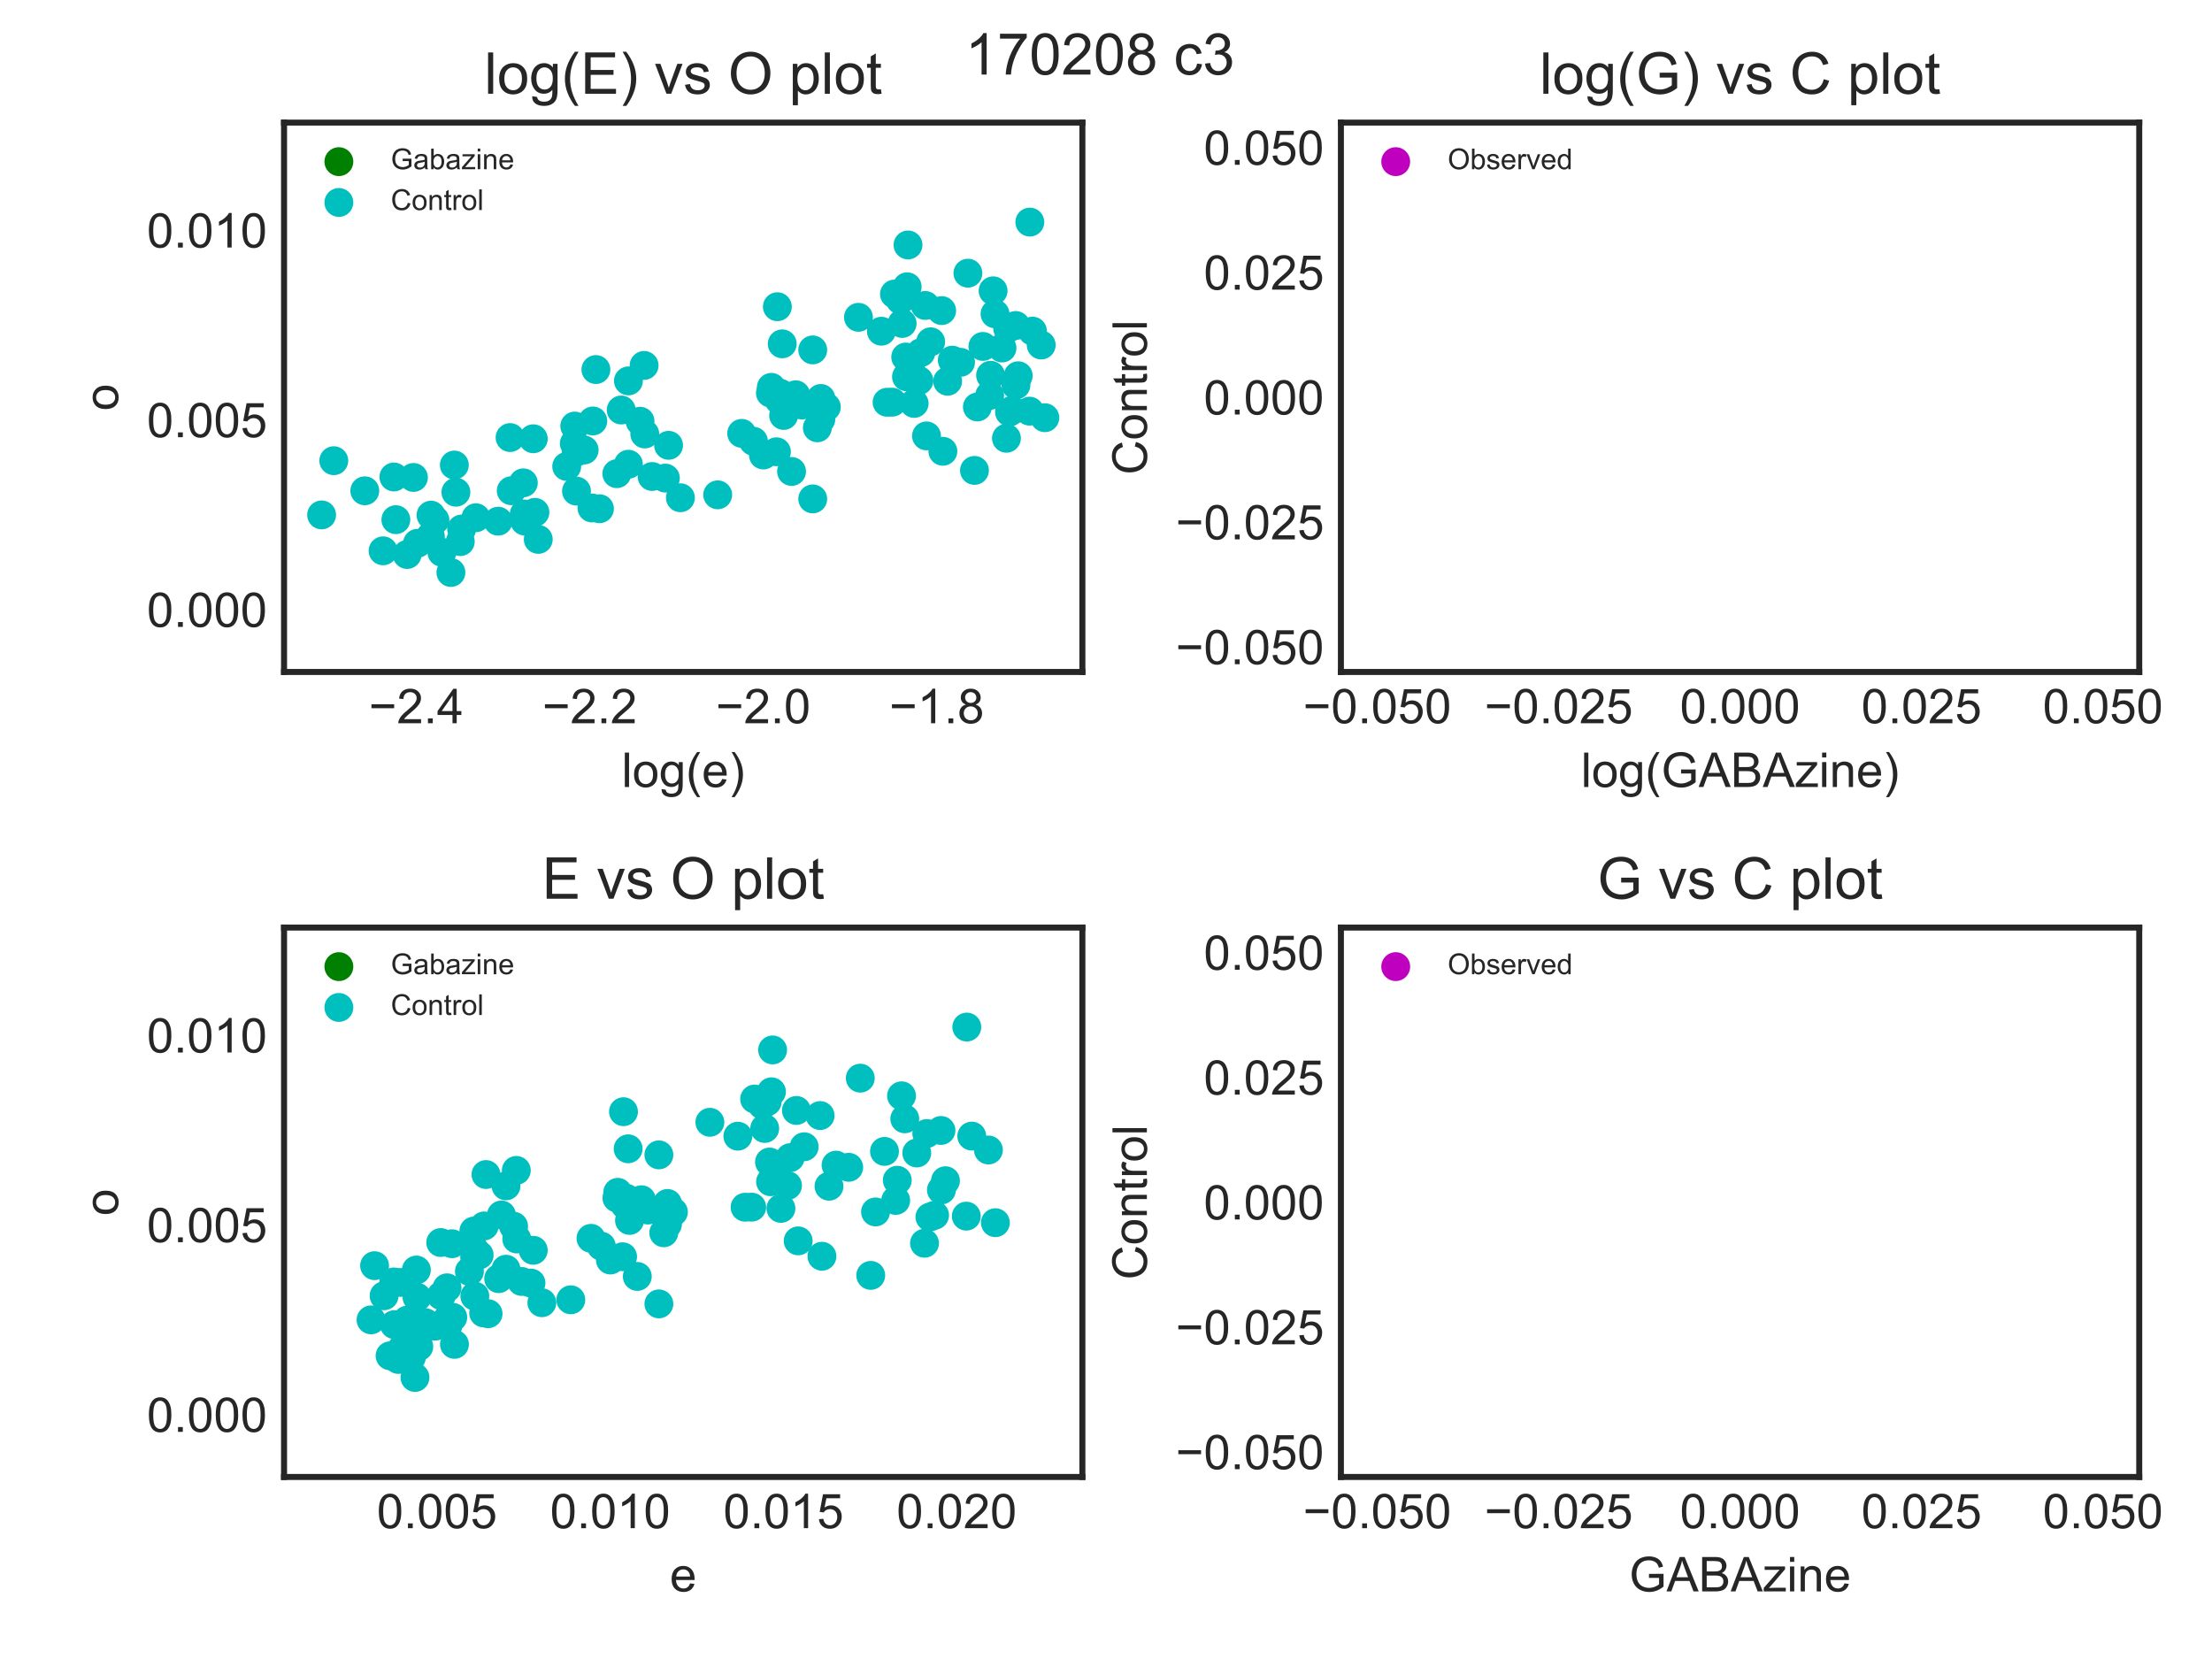 <?xml version="1.0" encoding="utf-8" standalone="no"?>
<!DOCTYPE svg PUBLIC "-//W3C//DTD SVG 1.1//EN"
  "http://www.w3.org/Graphics/SVG/1.1/DTD/svg11.dtd">
<!-- Created with matplotlib (http://matplotlib.org/) -->
<svg height="345pt" version="1.1" viewBox="0 0 460 345" width="460pt" xmlns="http://www.w3.org/2000/svg" xmlns:xlink="http://www.w3.org/1999/xlink">
 <defs>
  <style type="text/css">
*{stroke-linecap:butt;stroke-linejoin:round;}
  </style>
 </defs>
 <g id="figure_1">
  <g id="patch_1">
   <path d="M 0 345.6 
L 460.8 345.6 
L 460.8 0 
L 0 0 
z
" style="fill:#ffffff;"/>
  </g>
  <g id="axes_1">
   <g id="patch_2">
    <path d="M 59.07 139.74 
L 225.089 139.74 
L 225.089 25.496 
L 59.07 25.496 
z
" style="fill:#ffffff;"/>
   </g>
   <g id="matplotlib.axis_1">
    <g id="xtick_1">
     <g id="line2d_1"/>
     <g id="text_1">
      <!-- −2.4 -->
      <defs>
       <path d="M 52.828 31.203 
L 5.562 31.203 
L 5.562 39.406 
L 52.828 39.406 
z
" id="ArialMT-2212"/>
       <path d="M 50.344 8.453 
L 50.344 0 
L 3.031 0 
Q 2.938 3.172 4.047 6.109 
Q 5.859 10.938 9.828 15.625 
Q 13.812 20.312 21.344 26.469 
Q 33.016 36.031 37.109 41.625 
Q 41.219 47.219 41.219 52.203 
Q 41.219 57.422 37.469 61 
Q 33.734 64.594 27.734 64.594 
Q 21.391 64.594 17.578 60.781 
Q 13.766 56.984 13.719 50.25 
L 4.688 51.172 
Q 5.609 61.281 11.656 66.578 
Q 17.719 71.875 27.938 71.875 
Q 38.234 71.875 44.234 66.156 
Q 50.25 60.453 50.25 52 
Q 50.25 47.703 48.484 43.547 
Q 46.734 39.406 42.656 34.812 
Q 38.578 30.219 29.109 22.219 
Q 21.188 15.578 18.938 13.203 
Q 16.703 10.844 15.234 8.453 
z
" id="ArialMT-32"/>
       <path d="M 9.078 0 
L 9.078 10.016 
L 19.094 10.016 
L 19.094 0 
z
" id="ArialMT-2e"/>
       <path d="M 32.328 0 
L 32.328 17.141 
L 1.266 17.141 
L 1.266 25.203 
L 33.938 71.578 
L 41.109 71.578 
L 41.109 25.203 
L 50.781 25.203 
L 50.781 17.141 
L 41.109 17.141 
L 41.109 0 
z
M 32.328 25.203 
L 32.328 57.469 
L 9.906 25.203 
z
" id="ArialMT-34"/>
      </defs>
      <g style="fill:#262626;" transform="translate(76.686 150.398)scale(0.1 -0.1)">
       <use xlink:href="#ArialMT-2212"/>
       <use x="58.398" xlink:href="#ArialMT-32"/>
       <use x="114.014" xlink:href="#ArialMT-2e"/>
       <use x="141.797" xlink:href="#ArialMT-34"/>
      </g>
     </g>
    </g>
    <g id="xtick_2">
     <g id="line2d_2"/>
     <g id="text_2">
      <!-- −2.2 -->
      <g style="fill:#262626;" transform="translate(112.767 150.398)scale(0.1 -0.1)">
       <use xlink:href="#ArialMT-2212"/>
       <use x="58.398" xlink:href="#ArialMT-32"/>
       <use x="114.014" xlink:href="#ArialMT-2e"/>
       <use x="141.797" xlink:href="#ArialMT-32"/>
      </g>
     </g>
    </g>
    <g id="xtick_3">
     <g id="line2d_3"/>
     <g id="text_3">
      <!-- −2.0 -->
      <defs>
       <path d="M 4.156 35.297 
Q 4.156 48 6.766 55.734 
Q 9.375 63.484 14.516 67.672 
Q 19.672 71.875 27.484 71.875 
Q 33.25 71.875 37.594 69.547 
Q 41.938 67.234 44.766 62.859 
Q 47.609 58.5 49.219 52.219 
Q 50.828 45.953 50.828 35.297 
Q 50.828 22.703 48.234 14.969 
Q 45.656 7.234 40.5 3 
Q 35.359 -1.219 27.484 -1.219 
Q 17.141 -1.219 11.234 6.203 
Q 4.156 15.141 4.156 35.297 
M 13.188 35.297 
Q 13.188 17.672 17.312 11.828 
Q 21.438 6 27.484 6 
Q 33.547 6 37.672 11.859 
Q 41.797 17.719 41.797 35.297 
Q 41.797 52.984 37.672 58.781 
Q 33.547 64.594 27.391 64.594 
Q 21.344 64.594 17.719 59.469 
Q 13.188 52.938 13.188 35.297 
" id="ArialMT-30"/>
      </defs>
      <g style="fill:#262626;" transform="translate(148.849 150.398)scale(0.1 -0.1)">
       <use xlink:href="#ArialMT-2212"/>
       <use x="58.398" xlink:href="#ArialMT-32"/>
       <use x="114.014" xlink:href="#ArialMT-2e"/>
       <use x="141.797" xlink:href="#ArialMT-30"/>
      </g>
     </g>
    </g>
    <g id="xtick_4">
     <g id="line2d_4"/>
     <g id="text_4">
      <!-- −1.8 -->
      <defs>
       <path d="M 37.25 0 
L 28.469 0 
L 28.469 56 
Q 25.297 52.984 20.141 49.953 
Q 14.984 46.922 10.891 45.406 
L 10.891 53.906 
Q 18.266 57.375 23.781 62.297 
Q 29.297 67.234 31.594 71.875 
L 37.25 71.875 
z
" id="ArialMT-31"/>
       <path d="M 17.672 38.812 
Q 12.203 40.828 9.562 44.531 
Q 6.938 48.25 6.938 53.422 
Q 6.938 61.234 12.547 66.547 
Q 18.172 71.875 27.484 71.875 
Q 36.859 71.875 42.578 66.422 
Q 48.297 60.984 48.297 53.172 
Q 48.297 48.188 45.672 44.5 
Q 43.062 40.828 37.75 38.812 
Q 44.344 36.672 47.781 31.875 
Q 51.219 27.094 51.219 20.453 
Q 51.219 11.281 44.719 5.031 
Q 38.234 -1.219 27.641 -1.219 
Q 17.047 -1.219 10.547 5.047 
Q 4.047 11.328 4.047 20.703 
Q 4.047 27.688 7.594 32.391 
Q 11.141 37.109 17.672 38.812 
M 15.922 53.719 
Q 15.922 48.641 19.188 45.406 
Q 22.469 42.188 27.688 42.188 
Q 32.766 42.188 36.016 45.375 
Q 39.266 48.578 39.266 53.219 
Q 39.266 58.062 35.906 61.359 
Q 32.562 64.656 27.594 64.656 
Q 22.562 64.656 19.234 61.422 
Q 15.922 58.203 15.922 53.719 
M 13.094 20.656 
Q 13.094 16.891 14.875 13.375 
Q 16.656 9.859 20.172 7.922 
Q 23.688 6 27.734 6 
Q 34.031 6 38.125 10.047 
Q 42.234 14.109 42.234 20.359 
Q 42.234 26.703 38.016 30.859 
Q 33.797 35.016 27.438 35.016 
Q 21.234 35.016 17.156 30.906 
Q 13.094 26.812 13.094 20.656 
" id="ArialMT-38"/>
      </defs>
      <g style="fill:#262626;" transform="translate(184.93 150.398)scale(0.1 -0.1)">
       <use xlink:href="#ArialMT-2212"/>
       <use x="58.398" xlink:href="#ArialMT-31"/>
       <use x="114.014" xlink:href="#ArialMT-2e"/>
       <use x="141.797" xlink:href="#ArialMT-38"/>
      </g>
     </g>
    </g>
    <g id="text_5">
     <!-- log(e) -->
     <defs>
      <path d="M 6.391 0 
L 6.391 71.578 
L 15.188 71.578 
L 15.188 0 
z
" id="ArialMT-6c"/>
      <path d="M 3.328 25.922 
Q 3.328 40.328 11.328 47.266 
Q 18.016 53.031 27.641 53.031 
Q 38.328 53.031 45.109 46.016 
Q 51.906 39.016 51.906 26.656 
Q 51.906 16.656 48.906 10.906 
Q 45.906 5.172 40.156 2 
Q 34.422 -1.172 27.641 -1.172 
Q 16.75 -1.172 10.031 5.812 
Q 3.328 12.797 3.328 25.922 
M 12.359 25.922 
Q 12.359 15.969 16.703 11.016 
Q 21.047 6.062 27.641 6.062 
Q 34.188 6.062 38.531 11.031 
Q 42.875 16.016 42.875 26.219 
Q 42.875 35.844 38.5 40.797 
Q 34.125 45.75 27.641 45.75 
Q 21.047 45.75 16.703 40.812 
Q 12.359 35.891 12.359 25.922 
" id="ArialMT-6f"/>
      <path d="M 4.984 -4.297 
L 13.531 -5.562 
Q 14.062 -9.516 16.5 -11.328 
Q 19.781 -13.766 25.438 -13.766 
Q 31.547 -13.766 34.859 -11.328 
Q 38.188 -8.891 39.359 -4.5 
Q 40.047 -1.812 39.984 6.781 
Q 34.234 0 25.641 0 
Q 14.938 0 9.078 7.719 
Q 3.219 15.438 3.219 26.219 
Q 3.219 33.641 5.906 39.906 
Q 8.594 46.188 13.688 49.609 
Q 18.797 53.031 25.688 53.031 
Q 34.859 53.031 40.828 45.609 
L 40.828 51.859 
L 48.922 51.859 
L 48.922 7.031 
Q 48.922 -5.078 46.453 -10.125 
Q 44 -15.188 38.641 -18.109 
Q 33.297 -21.047 25.484 -21.047 
Q 16.219 -21.047 10.5 -16.875 
Q 4.781 -12.703 4.984 -4.297 
M 12.25 26.859 
Q 12.25 16.656 16.297 11.969 
Q 20.359 7.281 26.469 7.281 
Q 32.516 7.281 36.609 11.938 
Q 40.719 16.609 40.719 26.562 
Q 40.719 36.078 36.5 40.906 
Q 32.281 45.75 26.312 45.75 
Q 20.453 45.75 16.344 40.984 
Q 12.25 36.234 12.25 26.859 
" id="ArialMT-67"/>
      <path d="M 23.391 -21.047 
Q 16.109 -11.859 11.078 0.438 
Q 6.062 12.75 6.062 25.922 
Q 6.062 37.547 9.812 48.188 
Q 14.203 60.547 23.391 72.797 
L 29.688 72.797 
Q 23.781 62.641 21.875 58.297 
Q 18.891 51.562 17.188 44.234 
Q 15.094 35.109 15.094 25.875 
Q 15.094 2.391 29.688 -21.047 
z
" id="ArialMT-28"/>
      <path d="M 42.094 16.703 
L 51.172 15.578 
Q 49.031 7.625 43.219 3.219 
Q 37.406 -1.172 28.375 -1.172 
Q 17 -1.172 10.328 5.828 
Q 3.656 12.844 3.656 25.484 
Q 3.656 38.578 10.391 45.797 
Q 17.141 53.031 27.875 53.031 
Q 38.281 53.031 44.875 45.953 
Q 51.469 38.875 51.469 26.031 
Q 51.469 25.25 51.422 23.688 
L 12.75 23.688 
Q 13.234 15.141 17.578 10.594 
Q 21.922 6.062 28.422 6.062 
Q 33.25 6.062 36.672 8.594 
Q 40.094 11.141 42.094 16.703 
M 13.234 30.906 
L 42.188 30.906 
Q 41.609 37.453 38.875 40.719 
Q 34.672 45.797 27.984 45.797 
Q 21.922 45.797 17.797 41.75 
Q 13.672 37.703 13.234 30.906 
" id="ArialMT-65"/>
      <path d="M 12.359 -21.047 
L 6.062 -21.047 
Q 20.656 2.391 20.656 25.875 
Q 20.656 35.062 18.562 44.094 
Q 16.891 51.422 13.922 58.156 
Q 12.016 62.547 6.062 72.797 
L 12.359 72.797 
Q 21.531 60.547 25.922 48.188 
Q 29.688 37.547 29.688 25.922 
Q 29.688 12.75 24.625 0.438 
Q 19.578 -11.859 12.359 -21.047 
" id="ArialMT-29"/>
     </defs>
     <g style="fill:#262626;" transform="translate(129.298 163.665)scale(0.1 -0.1)">
      <use xlink:href="#ArialMT-6c"/>
      <use x="22.217" xlink:href="#ArialMT-6f"/>
      <use x="77.832" xlink:href="#ArialMT-67"/>
      <use x="133.447" xlink:href="#ArialMT-28"/>
      <use x="166.748" xlink:href="#ArialMT-65"/>
      <use x="222.363" xlink:href="#ArialMT-29"/>
     </g>
    </g>
   </g>
   <g id="matplotlib.axis_2">
    <g id="ytick_1">
     <g id="line2d_5"/>
     <g id="text_6">
      <!-- 0.000 -->
      <g style="fill:#262626;" transform="translate(30.548 130.364)scale(0.1 -0.1)">
       <use xlink:href="#ArialMT-30"/>
       <use x="55.615" xlink:href="#ArialMT-2e"/>
       <use x="83.398" xlink:href="#ArialMT-30"/>
       <use x="139.014" xlink:href="#ArialMT-30"/>
       <use x="194.629" xlink:href="#ArialMT-30"/>
      </g>
     </g>
    </g>
    <g id="ytick_2">
     <g id="line2d_6"/>
     <g id="text_7">
      <!-- 0.005 -->
      <defs>
       <path d="M 4.156 18.75 
L 13.375 19.531 
Q 14.406 12.797 18.141 9.391 
Q 21.875 6 27.156 6 
Q 33.5 6 37.891 10.781 
Q 42.281 15.578 42.281 23.484 
Q 42.281 31 38.062 35.344 
Q 33.844 39.703 27 39.703 
Q 22.75 39.703 19.328 37.766 
Q 15.922 35.844 13.969 32.766 
L 5.719 33.844 
L 12.641 70.609 
L 48.25 70.609 
L 48.25 62.203 
L 19.672 62.203 
L 15.828 42.969 
Q 22.266 47.469 29.344 47.469 
Q 38.719 47.469 45.156 40.969 
Q 51.609 34.469 51.609 24.266 
Q 51.609 14.547 45.953 7.469 
Q 39.062 -1.219 27.156 -1.219 
Q 17.391 -1.219 11.203 4.25 
Q 5.031 9.719 4.156 18.75 
" id="ArialMT-35"/>
      </defs>
      <g style="fill:#262626;" transform="translate(30.548 90.92)scale(0.1 -0.1)">
       <use xlink:href="#ArialMT-30"/>
       <use x="55.615" xlink:href="#ArialMT-2e"/>
       <use x="83.398" xlink:href="#ArialMT-30"/>
       <use x="139.014" xlink:href="#ArialMT-30"/>
       <use x="194.629" xlink:href="#ArialMT-35"/>
      </g>
     </g>
    </g>
    <g id="ytick_3">
     <g id="line2d_7"/>
     <g id="text_8">
      <!-- 0.010 -->
      <g style="fill:#262626;" transform="translate(30.548 51.476)scale(0.1 -0.1)">
       <use xlink:href="#ArialMT-30"/>
       <use x="55.615" xlink:href="#ArialMT-2e"/>
       <use x="83.398" xlink:href="#ArialMT-30"/>
       <use x="139.014" xlink:href="#ArialMT-31"/>
       <use x="194.629" xlink:href="#ArialMT-30"/>
      </g>
     </g>
    </g>
    <g id="text_9">
     <!-- o -->
     <g style="fill:#262626;" transform="translate(24.561 85.399)rotate(-90)scale(0.1 -0.1)">
      <use xlink:href="#ArialMT-6f"/>
     </g>
    </g>
   </g>
   <g id="PathCollection_1">
    <path clip-path="url(#pd89f7b9c35)" d="M 0 348.6 
C 0.796 348.6 1.559 348.284 2.121 347.721 
C 2.684 347.159 3 346.396 3 345.6 
C 3 344.804 2.684 344.041 2.121 343.479 
C 1.559 342.916 0.796 342.6 0 342.6 
C -0.796 342.6 -1.559 342.916 -2.121 343.479 
C -2.684 344.041 -3 344.804 -3 345.6 
C -3 346.396 -2.684 347.159 -2.121 347.721 
C -1.559 348.284 -0.796 348.6 0 348.6 
z
" style="fill:#008000;"/>
   </g>
   <g id="PathCollection_2">
    <defs>
     <path d="M 0 3 
C 0.796 3 1.559 2.684 2.121 2.121 
C 2.684 1.559 3 0.796 3 0 
C 3 -0.796 2.684 -1.559 2.121 -2.121 
C 1.559 -2.684 0.796 -3 0 -3 
C -0.796 -3 -1.559 -2.684 -2.121 -2.121 
C -2.684 -1.559 -3 -0.796 -3 0 
C -3 0.796 -2.684 1.559 -2.121 2.121 
C -1.559 2.684 -0.796 3 0 3 
z
" id="C0_0_0ced9270c7"/>
    </defs>
    <g clip-path="url(#pd89f7b9c35)">
     <use style="fill:#00bfbf;" x="119.833" xlink:href="#C0_0_0ced9270c7" y="94.033"/>
    </g>
    <g clip-path="url(#pd89f7b9c35)">
     <use style="fill:#00bfbf;" x="211.276" xlink:href="#C0_0_0ced9270c7" y="80.058"/>
    </g>
    <g clip-path="url(#pd89f7b9c35)">
     <use style="fill:#00bfbf;" x="109.027" xlink:href="#C0_0_0ced9270c7" y="106.883"/>
    </g>
    <g clip-path="url(#pd89f7b9c35)">
     <use style="fill:#00bfbf;" x="188.516" xlink:href="#C0_0_0ced9270c7" y="78.349"/>
    </g>
    <g clip-path="url(#pd89f7b9c35)">
     <use style="fill:#00bfbf;" x="130.686" xlink:href="#C0_0_0ced9270c7" y="79.208"/>
    </g>
    <g clip-path="url(#pd89f7b9c35)">
     <use style="fill:#00bfbf;" x="185.543" xlink:href="#C0_0_0ced9270c7" y="83.636"/>
    </g>
    <g clip-path="url(#pd89f7b9c35)">
     <use style="fill:#00bfbf;" x="124.66" xlink:href="#C0_0_0ced9270c7" y="105.794"/>
    </g>
    <g clip-path="url(#pd89f7b9c35)">
     <use style="fill:#00bfbf;" x="214.707" xlink:href="#C0_0_0ced9270c7" y="68.858"/>
    </g>
    <g clip-path="url(#pd89f7b9c35)">
     <use style="fill:#00bfbf;" x="94.484" xlink:href="#C0_0_0ced9270c7" y="96.709"/>
    </g>
    <g clip-path="url(#pd89f7b9c35)">
     <use style="fill:#00bfbf;" x="205.998" xlink:href="#C0_0_0ced9270c7" y="78.04"/>
    </g>
    <g clip-path="url(#pd89f7b9c35)">
     <use style="fill:#00bfbf;" x="189.527" xlink:href="#C0_0_0ced9270c7" y="77.38"/>
    </g>
    <g clip-path="url(#pd89f7b9c35)">
     <use style="fill:#00bfbf;" x="106.078" xlink:href="#C0_0_0ced9270c7" y="90.993"/>
    </g>
    <g clip-path="url(#pd89f7b9c35)">
     <use style="fill:#00bfbf;" x="209.937" xlink:href="#C0_0_0ced9270c7" y="85.69"/>
    </g>
    <g clip-path="url(#pd89f7b9c35)">
     <use style="fill:#00bfbf;" x="95.716" xlink:href="#C0_0_0ced9270c7" y="112.63"/>
    </g>
    <g clip-path="url(#pd89f7b9c35)">
     <use style="fill:#00bfbf;" x="202.647" xlink:href="#C0_0_0ced9270c7" y="97.825"/>
    </g>
    <g clip-path="url(#pd89f7b9c35)">
     <use style="fill:#00bfbf;" x="90.452" xlink:href="#C0_0_0ced9270c7" y="108.17"/>
    </g>
    <g clip-path="url(#pd89f7b9c35)">
     <use style="fill:#00bfbf;" x="191.092" xlink:href="#C0_0_0ced9270c7" y="79.137"/>
    </g>
    <g clip-path="url(#pd89f7b9c35)">
     <use style="fill:#00bfbf;" x="195.823" xlink:href="#C0_0_0ced9270c7" y="64.59"/>
    </g>
    <g clip-path="url(#pd89f7b9c35)">
     <use style="fill:#00bfbf;" x="69.413" xlink:href="#C0_0_0ced9270c7" y="95.806"/>
    </g>
    <g clip-path="url(#pd89f7b9c35)">
     <use style="fill:#00bfbf;" x="66.88" xlink:href="#C0_0_0ced9270c7" y="107.076"/>
    </g>
    <g clip-path="url(#pd89f7b9c35)">
     <use style="fill:#00bfbf;" x="169.972" xlink:href="#C0_0_0ced9270c7" y="88.969"/>
    </g>
    <g clip-path="url(#pd89f7b9c35)">
     <use style="fill:#00bfbf;" x="134.087" xlink:href="#C0_0_0ced9270c7" y="90.252"/>
    </g>
    <g clip-path="url(#pd89f7b9c35)">
     <use style="fill:#00bfbf;" x="205.805" xlink:href="#C0_0_0ced9270c7" y="82.235"/>
    </g>
    <g clip-path="url(#pd89f7b9c35)">
     <use style="fill:#00bfbf;" x="84.666" xlink:href="#C0_0_0ced9270c7" y="115.309"/>
    </g>
    <g clip-path="url(#pd89f7b9c35)">
     <use style="fill:#00bfbf;" x="206.524" xlink:href="#C0_0_0ced9270c7" y="60.478"/>
    </g>
    <g clip-path="url(#pd89f7b9c35)">
     <use style="fill:#00bfbf;" x="133.102" xlink:href="#C0_0_0ced9270c7" y="87.6"/>
    </g>
    <g clip-path="url(#pd89f7b9c35)">
     <use style="fill:#00bfbf;" x="162.053" xlink:href="#C0_0_0ced9270c7" y="83.248"/>
    </g>
    <g clip-path="url(#pd89f7b9c35)">
     <use style="fill:#00bfbf;" x="162.252" xlink:href="#C0_0_0ced9270c7" y="81.778"/>
    </g>
    <g clip-path="url(#pd89f7b9c35)">
     <use style="fill:#00bfbf;" x="191.483" xlink:href="#C0_0_0ced9270c7" y="73.34"/>
    </g>
    <g clip-path="url(#pd89f7b9c35)">
     <use style="fill:#00bfbf;" x="98.967" xlink:href="#C0_0_0ced9270c7" y="107.667"/>
    </g>
    <g clip-path="url(#pd89f7b9c35)">
     <use style="fill:#00bfbf;" x="170.699" xlink:href="#C0_0_0ced9270c7" y="87.189"/>
    </g>
    <g clip-path="url(#pd89f7b9c35)">
     <use style="fill:#00bfbf;" x="94.811" xlink:href="#C0_0_0ced9270c7" y="102.358"/>
    </g>
    <g clip-path="url(#pd89f7b9c35)">
     <use style="fill:#00bfbf;" x="119.429" xlink:href="#C0_0_0ced9270c7" y="92.218"/>
    </g>
    <g clip-path="url(#pd89f7b9c35)">
     <use style="fill:#00bfbf;" x="123.923" xlink:href="#C0_0_0ced9270c7" y="76.851"/>
    </g>
    <g clip-path="url(#pd89f7b9c35)">
     <use style="fill:#00bfbf;" x="169.012" xlink:href="#C0_0_0ced9270c7" y="72.764"/>
    </g>
    <g clip-path="url(#pd89f7b9c35)">
     <use style="fill:#00bfbf;" x="138.37" xlink:href="#C0_0_0ced9270c7" y="99.428"/>
    </g>
    <g clip-path="url(#pd89f7b9c35)">
     <use style="fill:#00bfbf;" x="199.75" xlink:href="#C0_0_0ced9270c7" y="75.348"/>
    </g>
    <g clip-path="url(#pd89f7b9c35)">
     <use style="fill:#00bfbf;" x="121.478" xlink:href="#C0_0_0ced9270c7" y="93.583"/>
    </g>
    <g clip-path="url(#pd89f7b9c35)">
     <use style="fill:#00bfbf;" x="129.184" xlink:href="#C0_0_0ced9270c7" y="85.262"/>
    </g>
    <g clip-path="url(#pd89f7b9c35)">
     <use style="fill:#00bfbf;" x="196.08" xlink:href="#C0_0_0ced9270c7" y="93.846"/>
    </g>
    <g clip-path="url(#pd89f7b9c35)">
     <use style="fill:#00bfbf;" x="184.474" xlink:href="#C0_0_0ced9270c7" y="83.651"/>
    </g>
    <g clip-path="url(#pd89f7b9c35)">
     <use style="fill:#00bfbf;" x="161.463" xlink:href="#C0_0_0ced9270c7" y="93.948"/>
    </g>
    <g clip-path="url(#pd89f7b9c35)">
     <use style="fill:#00bfbf;" x="82.321" xlink:href="#C0_0_0ced9270c7" y="108.067"/>
    </g>
    <g clip-path="url(#pd89f7b9c35)">
     <use style="fill:#00bfbf;" x="123.28" xlink:href="#C0_0_0ced9270c7" y="87.541"/>
    </g>
    <g clip-path="url(#pd89f7b9c35)">
     <use style="fill:#00bfbf;" x="188.653" xlink:href="#C0_0_0ced9270c7" y="59.643"/>
    </g>
    <g clip-path="url(#pd89f7b9c35)">
     <use style="fill:#00bfbf;" x="197.065" xlink:href="#C0_0_0ced9270c7" y="79.283"/>
    </g>
    <g clip-path="url(#pd89f7b9c35)">
     <use style="fill:#00bfbf;" x="203.261" xlink:href="#C0_0_0ced9270c7" y="84.631"/>
    </g>
    <g clip-path="url(#pd89f7b9c35)">
     <use style="fill:#00bfbf;" x="158.755" xlink:href="#C0_0_0ced9270c7" y="94.626"/>
    </g>
    <g clip-path="url(#pd89f7b9c35)">
     <use style="fill:#00bfbf;" x="188.831" xlink:href="#C0_0_0ced9270c7" y="50.941"/>
    </g>
    <g clip-path="url(#pd89f7b9c35)">
     <use style="fill:#00bfbf;" x="214.101" xlink:href="#C0_0_0ced9270c7" y="85.505"/>
    </g>
    <g clip-path="url(#pd89f7b9c35)">
     <use style="fill:#00bfbf;" x="111.937" xlink:href="#C0_0_0ced9270c7" y="112.168"/>
    </g>
    <g clip-path="url(#pd89f7b9c35)">
     <use style="fill:#00bfbf;" x="119.525" xlink:href="#C0_0_0ced9270c7" y="88.602"/>
    </g>
    <g clip-path="url(#pd89f7b9c35)">
     <use style="fill:#00bfbf;" x="198.036" xlink:href="#C0_0_0ced9270c7" y="74.897"/>
    </g>
    <g clip-path="url(#pd89f7b9c35)">
     <use style="fill:#00bfbf;" x="128.273" xlink:href="#C0_0_0ced9270c7" y="98.504"/>
    </g>
    <g clip-path="url(#pd89f7b9c35)">
     <use style="fill:#00bfbf;" x="193.541" xlink:href="#C0_0_0ced9270c7" y="71.077"/>
    </g>
    <g clip-path="url(#pd89f7b9c35)">
     <use style="fill:#00bfbf;" x="133.945" xlink:href="#C0_0_0ced9270c7" y="75.993"/>
    </g>
    <g clip-path="url(#pd89f7b9c35)">
     <use style="fill:#00bfbf;" x="161.66" xlink:href="#C0_0_0ced9270c7" y="63.786"/>
    </g>
    <g clip-path="url(#pd89f7b9c35)">
     <use style="fill:#00bfbf;" x="154.237" xlink:href="#C0_0_0ced9270c7" y="90.122"/>
    </g>
    <g clip-path="url(#pd89f7b9c35)">
     <use style="fill:#00bfbf;" x="117.853" xlink:href="#C0_0_0ced9270c7" y="96.999"/>
    </g>
    <g clip-path="url(#pd89f7b9c35)">
     <use style="fill:#00bfbf;" x="183.288" xlink:href="#C0_0_0ced9270c7" y="68.878"/>
    </g>
    <g clip-path="url(#pd89f7b9c35)">
     <use style="fill:#00bfbf;" x="160.215" xlink:href="#C0_0_0ced9270c7" y="81.735"/>
    </g>
    <g clip-path="url(#pd89f7b9c35)">
     <use style="fill:#00bfbf;" x="156.683" xlink:href="#C0_0_0ced9270c7" y="91.759"/>
    </g>
    <g clip-path="url(#pd89f7b9c35)">
     <use style="fill:#00bfbf;" x="178.522" xlink:href="#C0_0_0ced9270c7" y="65.988"/>
    </g>
    <g clip-path="url(#pd89f7b9c35)">
     <use style="fill:#00bfbf;" x="89.505" xlink:href="#C0_0_0ced9270c7" y="111.58"/>
    </g>
    <g clip-path="url(#pd89f7b9c35)">
     <use style="fill:#00bfbf;" x="208.374" xlink:href="#C0_0_0ced9270c7" y="72.37"/>
    </g>
    <g clip-path="url(#pd89f7b9c35)">
     <use style="fill:#00bfbf;" x="111.241" xlink:href="#C0_0_0ced9270c7" y="106.548"/>
    </g>
    <g clip-path="url(#pd89f7b9c35)">
     <use style="fill:#00bfbf;" x="123.102" xlink:href="#C0_0_0ced9270c7" y="105.633"/>
    </g>
    <g clip-path="url(#pd89f7b9c35)">
     <use style="fill:#00bfbf;" x="201.284" xlink:href="#C0_0_0ced9270c7" y="56.809"/>
    </g>
    <g clip-path="url(#pd89f7b9c35)">
     <use style="fill:#00bfbf;" x="139.035" xlink:href="#C0_0_0ced9270c7" y="92.607"/>
    </g>
    <g clip-path="url(#pd89f7b9c35)">
     <use style="fill:#00bfbf;" x="85.98" xlink:href="#C0_0_0ced9270c7" y="99.291"/>
    </g>
    <g clip-path="url(#pd89f7b9c35)">
     <use style="fill:#00bfbf;" x="210.481" xlink:href="#C0_0_0ced9270c7" y="85.323"/>
    </g>
    <g clip-path="url(#pd89f7b9c35)">
     <use style="fill:#00bfbf;" x="187.604" xlink:href="#C0_0_0ced9270c7" y="67.268"/>
    </g>
    <g clip-path="url(#pd89f7b9c35)">
     <use style="fill:#00bfbf;" x="86.819" xlink:href="#C0_0_0ced9270c7" y="112.984"/>
    </g>
    <g clip-path="url(#pd89f7b9c35)">
     <use style="fill:#00bfbf;" x="106.317" xlink:href="#C0_0_0ced9270c7" y="102.049"/>
    </g>
    <g clip-path="url(#pd89f7b9c35)">
     <use style="fill:#00bfbf;" x="209.567" xlink:href="#C0_0_0ced9270c7" y="68.329"/>
    </g>
    <g clip-path="url(#pd89f7b9c35)">
     <use style="fill:#00bfbf;" x="135.607" xlink:href="#C0_0_0ced9270c7" y="99.091"/>
    </g>
    <g clip-path="url(#pd89f7b9c35)">
     <use style="fill:#00bfbf;" x="108.831" xlink:href="#C0_0_0ced9270c7" y="100.408"/>
    </g>
    <g clip-path="url(#pd89f7b9c35)">
     <use style="fill:#00bfbf;" x="79.665" xlink:href="#C0_0_0ced9270c7" y="114.548"/>
    </g>
    <g clip-path="url(#pd89f7b9c35)">
     <use style="fill:#00bfbf;" x="119.888" xlink:href="#C0_0_0ced9270c7" y="102.136"/>
    </g>
    <g clip-path="url(#pd89f7b9c35)">
     <use style="fill:#00bfbf;" x="110.9" xlink:href="#C0_0_0ced9270c7" y="91.243"/>
    </g>
    <g clip-path="url(#pd89f7b9c35)">
     <use style="fill:#00bfbf;" x="187.233" xlink:href="#C0_0_0ced9270c7" y="62.389"/>
    </g>
    <g clip-path="url(#pd89f7b9c35)">
     <use style="fill:#00bfbf;" x="169.013" xlink:href="#C0_0_0ced9270c7" y="103.751"/>
    </g>
    <g clip-path="url(#pd89f7b9c35)">
     <use style="fill:#00bfbf;" x="95.998" xlink:href="#C0_0_0ced9270c7" y="110.012"/>
    </g>
    <g clip-path="url(#pd89f7b9c35)">
     <use style="fill:#00bfbf;" x="187.983" xlink:href="#C0_0_0ced9270c7" y="61.726"/>
    </g>
    <g clip-path="url(#pd89f7b9c35)">
     <use style="fill:#00bfbf;" x="103.592" xlink:href="#C0_0_0ced9270c7" y="108.383"/>
    </g>
    <g clip-path="url(#pd89f7b9c35)">
     <use style="fill:#00bfbf;" x="170.703" xlink:href="#C0_0_0ced9270c7" y="82.866"/>
    </g>
    <g clip-path="url(#pd89f7b9c35)">
     <use style="fill:#00bfbf;" x="93.769" xlink:href="#C0_0_0ced9270c7" y="119.051"/>
    </g>
    <g clip-path="url(#pd89f7b9c35)">
     <use style="fill:#00bfbf;" x="209.296" xlink:href="#C0_0_0ced9270c7" y="91.138"/>
    </g>
    <g clip-path="url(#pd89f7b9c35)">
     <use style="fill:#00bfbf;" x="217.279" xlink:href="#C0_0_0ced9270c7" y="86.866"/>
    </g>
    <g clip-path="url(#pd89f7b9c35)">
     <use style="fill:#00bfbf;" x="109.141" xlink:href="#C0_0_0ced9270c7" y="108.367"/>
    </g>
    <g clip-path="url(#pd89f7b9c35)">
     <use style="fill:#00bfbf;" x="162.668" xlink:href="#C0_0_0ced9270c7" y="71.504"/>
    </g>
    <g clip-path="url(#pd89f7b9c35)">
     <use style="fill:#00bfbf;" x="204.402" xlink:href="#C0_0_0ced9270c7" y="72.041"/>
    </g>
    <g clip-path="url(#pd89f7b9c35)">
     <use style="fill:#00bfbf;" x="192.411" xlink:href="#C0_0_0ced9270c7" y="63.525"/>
    </g>
    <g clip-path="url(#pd89f7b9c35)">
     <use style="fill:#00bfbf;" x="171.842" xlink:href="#C0_0_0ced9270c7" y="84.642"/>
    </g>
    <g clip-path="url(#pd89f7b9c35)">
     <use style="fill:#00bfbf;" x="211.744" xlink:href="#C0_0_0ced9270c7" y="78.141"/>
    </g>
    <g clip-path="url(#pd89f7b9c35)">
     <use style="fill:#00bfbf;" x="81.916" xlink:href="#C0_0_0ced9270c7" y="99.192"/>
    </g>
    <g clip-path="url(#pd89f7b9c35)">
     <use style="fill:#00bfbf;" x="214.158" xlink:href="#C0_0_0ced9270c7" y="46.185"/>
    </g>
    <g clip-path="url(#pd89f7b9c35)">
     <use style="fill:#00bfbf;" x="130.681" xlink:href="#C0_0_0ced9270c7" y="96.544"/>
    </g>
    <g clip-path="url(#pd89f7b9c35)">
     <use style="fill:#00bfbf;" x="164.612" xlink:href="#C0_0_0ced9270c7" y="98.044"/>
    </g>
    <g clip-path="url(#pd89f7b9c35)">
     <use style="fill:#00bfbf;" x="190.1" xlink:href="#C0_0_0ced9270c7" y="83.893"/>
    </g>
    <g clip-path="url(#pd89f7b9c35)">
     <use style="fill:#00bfbf;" x="149.252" xlink:href="#C0_0_0ced9270c7" y="102.903"/>
    </g>
    <g clip-path="url(#pd89f7b9c35)">
     <use style="fill:#00bfbf;" x="166.79" xlink:href="#C0_0_0ced9270c7" y="84.232"/>
    </g>
    <g clip-path="url(#pd89f7b9c35)">
     <use style="fill:#00bfbf;" x="192.673" xlink:href="#C0_0_0ced9270c7" y="90.647"/>
    </g>
    <g clip-path="url(#pd89f7b9c35)">
     <use style="fill:#00bfbf;" x="206.922" xlink:href="#C0_0_0ced9270c7" y="65.266"/>
    </g>
    <g clip-path="url(#pd89f7b9c35)">
     <use style="fill:#00bfbf;" x="165.473" xlink:href="#C0_0_0ced9270c7" y="82.094"/>
    </g>
    <g clip-path="url(#pd89f7b9c35)">
     <use style="fill:#00bfbf;" x="216.528" xlink:href="#C0_0_0ced9270c7" y="71.748"/>
    </g>
    <g clip-path="url(#pd89f7b9c35)">
     <use style="fill:#00bfbf;" x="91.893" xlink:href="#C0_0_0ced9270c7" y="114.852"/>
    </g>
    <g clip-path="url(#pd89f7b9c35)">
     <use style="fill:#00bfbf;" x="188.353" xlink:href="#C0_0_0ced9270c7" y="74.251"/>
    </g>
    <g clip-path="url(#pd89f7b9c35)">
     <use style="fill:#00bfbf;" x="160.401" xlink:href="#C0_0_0ced9270c7" y="80.553"/>
    </g>
    <g clip-path="url(#pd89f7b9c35)">
     <use style="fill:#00bfbf;" x="141.495" xlink:href="#C0_0_0ced9270c7" y="103.509"/>
    </g>
    <g clip-path="url(#pd89f7b9c35)">
     <use style="fill:#00bfbf;" x="162.96" xlink:href="#C0_0_0ced9270c7" y="86.396"/>
    </g>
    <g clip-path="url(#pd89f7b9c35)">
     <use style="fill:#00bfbf;" x="75.862" xlink:href="#C0_0_0ced9270c7" y="102.063"/>
    </g>
    <g clip-path="url(#pd89f7b9c35)">
     <use style="fill:#00bfbf;" x="89.63" xlink:href="#C0_0_0ced9270c7" y="107.131"/>
    </g>
    <g clip-path="url(#pd89f7b9c35)">
     <use style="fill:#00bfbf;" x="186.01" xlink:href="#C0_0_0ced9270c7" y="61.15"/>
    </g>
    <g clip-path="url(#pd89f7b9c35)">
     <use style="fill:#00bfbf;" x="211.224" xlink:href="#C0_0_0ced9270c7" y="67.689"/>
    </g>
   </g>
   <g id="patch_3">
    <path d="M 59.07 139.74 
L 59.07 25.496 
" style="fill:none;stroke:#262626;stroke-linecap:square;stroke-linejoin:miter;stroke-width:1.25;"/>
   </g>
   <g id="patch_4">
    <path d="M 225.089 139.74 
L 225.089 25.496 
" style="fill:none;stroke:#262626;stroke-linecap:square;stroke-linejoin:miter;stroke-width:1.25;"/>
   </g>
   <g id="patch_5">
    <path d="M 59.07 139.74 
L 225.089 139.74 
" style="fill:none;stroke:#262626;stroke-linecap:square;stroke-linejoin:miter;stroke-width:1.25;"/>
   </g>
   <g id="patch_6">
    <path d="M 59.07 25.496 
L 225.089 25.496 
" style="fill:none;stroke:#262626;stroke-linecap:square;stroke-linejoin:miter;stroke-width:1.25;"/>
   </g>
   <g id="text_10">
    <!-- log(E) vs O plot -->
    <defs>
     <path d="M 7.906 0 
L 7.906 71.578 
L 59.672 71.578 
L 59.672 63.141 
L 17.391 63.141 
L 17.391 41.219 
L 56.984 41.219 
L 56.984 32.812 
L 17.391 32.812 
L 17.391 8.453 
L 61.328 8.453 
L 61.328 0 
z
" id="ArialMT-45"/>
     <path id="ArialMT-20"/>
     <path d="M 21 0 
L 1.266 51.859 
L 10.547 51.859 
L 21.688 20.797 
Q 23.484 15.766 25 10.359 
Q 26.172 14.453 28.266 20.219 
L 39.797 51.859 
L 48.828 51.859 
L 29.203 0 
z
" id="ArialMT-76"/>
     <path d="M 3.078 15.484 
L 11.766 16.844 
Q 12.5 11.625 15.844 8.844 
Q 19.188 6.062 25.203 6.062 
Q 31.25 6.062 34.172 8.516 
Q 37.109 10.984 37.109 14.312 
Q 37.109 17.281 34.516 19 
Q 32.719 20.172 25.531 21.969 
Q 15.875 24.422 12.141 26.203 
Q 8.406 27.984 6.469 31.125 
Q 4.547 34.281 4.547 38.094 
Q 4.547 41.547 6.125 44.5 
Q 7.719 47.469 10.453 49.422 
Q 12.5 50.922 16.031 51.969 
Q 19.578 53.031 23.641 53.031 
Q 29.734 53.031 34.344 51.266 
Q 38.969 49.516 41.156 46.5 
Q 43.359 43.5 44.188 38.484 
L 35.594 37.312 
Q 35.016 41.312 32.203 43.547 
Q 29.391 45.797 24.266 45.797 
Q 18.219 45.797 15.625 43.797 
Q 13.031 41.797 13.031 39.109 
Q 13.031 37.406 14.109 36.031 
Q 15.188 34.625 17.484 33.688 
Q 18.797 33.203 25.25 31.453 
Q 34.578 28.953 38.25 27.359 
Q 41.938 25.781 44.031 22.75 
Q 46.141 19.734 46.141 15.234 
Q 46.141 10.844 43.578 6.953 
Q 41.016 3.078 36.172 0.953 
Q 31.344 -1.172 25.25 -1.172 
Q 15.141 -1.172 9.844 3.031 
Q 4.547 7.234 3.078 15.484 
" id="ArialMT-73"/>
     <path d="M 4.828 34.859 
Q 4.828 52.688 14.391 62.766 
Q 23.969 72.859 39.109 72.859 
Q 49.031 72.859 56.984 68.109 
Q 64.938 63.375 69.109 54.906 
Q 73.297 46.438 73.297 35.688 
Q 73.297 24.812 68.891 16.219 
Q 64.5 7.625 56.438 3.203 
Q 48.391 -1.219 39.062 -1.219 
Q 28.953 -1.219 20.984 3.656 
Q 13.031 8.547 8.922 16.984 
Q 4.828 25.438 4.828 34.859 
M 14.594 34.719 
Q 14.594 21.781 21.547 14.328 
Q 28.516 6.891 39.016 6.891 
Q 49.703 6.891 56.609 14.406 
Q 63.531 21.922 63.531 35.75 
Q 63.531 44.484 60.578 51 
Q 57.625 57.516 51.922 61.109 
Q 46.234 64.703 39.156 64.703 
Q 29.109 64.703 21.844 57.781 
Q 14.594 50.875 14.594 34.719 
" id="ArialMT-4f"/>
     <path d="M 6.594 -19.875 
L 6.594 51.859 
L 14.594 51.859 
L 14.594 45.125 
Q 17.438 49.078 21 51.047 
Q 24.562 53.031 29.641 53.031 
Q 36.281 53.031 41.359 49.609 
Q 46.438 46.188 49.016 39.953 
Q 51.609 33.734 51.609 26.312 
Q 51.609 18.359 48.75 11.984 
Q 45.906 5.609 40.453 2.219 
Q 35.016 -1.172 29 -1.172 
Q 24.609 -1.172 21.109 0.688 
Q 17.625 2.547 15.375 5.375 
L 15.375 -19.875 
z
M 14.547 25.641 
Q 14.547 15.625 18.594 10.844 
Q 22.656 6.062 28.422 6.062 
Q 34.281 6.062 38.453 11.016 
Q 42.625 15.969 42.625 26.375 
Q 42.625 36.281 38.547 41.203 
Q 34.469 46.141 28.812 46.141 
Q 23.188 46.141 18.859 40.891 
Q 14.547 35.641 14.547 25.641 
" id="ArialMT-70"/>
     <path d="M 25.781 7.859 
L 27.047 0.094 
Q 23.344 -0.688 20.406 -0.688 
Q 15.625 -0.688 12.984 0.828 
Q 10.359 2.344 9.281 4.812 
Q 8.203 7.281 8.203 15.188 
L 8.203 45.016 
L 1.766 45.016 
L 1.766 51.859 
L 8.203 51.859 
L 8.203 64.703 
L 16.938 69.969 
L 16.938 51.859 
L 25.781 51.859 
L 25.781 45.016 
L 16.938 45.016 
L 16.938 14.703 
Q 16.938 10.938 17.406 9.859 
Q 17.875 8.797 18.922 8.156 
Q 19.969 7.516 21.922 7.516 
Q 23.391 7.516 25.781 7.859 
" id="ArialMT-74"/>
    </defs>
    <g style="fill:#262626;" transform="translate(100.735 19.496)scale(0.12 -0.12)">
     <use xlink:href="#ArialMT-6c"/>
     <use x="22.217" xlink:href="#ArialMT-6f"/>
     <use x="77.832" xlink:href="#ArialMT-67"/>
     <use x="133.447" xlink:href="#ArialMT-28"/>
     <use x="166.748" xlink:href="#ArialMT-45"/>
     <use x="233.447" xlink:href="#ArialMT-29"/>
     <use x="266.748" xlink:href="#ArialMT-20"/>
     <use x="294.531" xlink:href="#ArialMT-76"/>
     <use x="344.531" xlink:href="#ArialMT-73"/>
     <use x="394.531" xlink:href="#ArialMT-20"/>
     <use x="422.314" xlink:href="#ArialMT-4f"/>
     <use x="500.098" xlink:href="#ArialMT-20"/>
     <use x="527.881" xlink:href="#ArialMT-70"/>
     <use x="583.496" xlink:href="#ArialMT-6c"/>
     <use x="605.713" xlink:href="#ArialMT-6f"/>
     <use x="661.328" xlink:href="#ArialMT-74"/>
    </g>
   </g>
   <g id="legend_1">
    <g id="PathCollection_3">
     <path d="M 70.47 36.616 
C 71.266 36.616 72.029 36.3 72.591 35.737 
C 73.154 35.175 73.47 34.412 73.47 33.616 
C 73.47 32.82 73.154 32.057 72.591 31.495 
C 72.029 30.932 71.266 30.616 70.47 30.616 
C 69.674 30.616 68.911 30.932 68.349 31.495 
C 67.786 32.057 67.47 32.82 67.47 33.616 
C 67.47 34.412 67.786 35.175 68.349 35.737 
C 68.911 36.3 69.674 36.616 70.47 36.616 
z
" style="fill:#008000;"/>
    </g>
    <g id="text_11">
     <!-- Gabazine -->
     <defs>
      <path d="M 41.219 28.078 
L 41.219 36.469 
L 71.531 36.531 
L 71.531 9.969 
Q 64.547 4.391 57.125 1.578 
Q 49.703 -1.219 41.891 -1.219 
Q 31.344 -1.219 22.719 3.297 
Q 14.109 7.812 9.719 16.359 
Q 5.328 24.906 5.328 35.453 
Q 5.328 45.906 9.688 54.953 
Q 14.062 64.016 22.266 68.406 
Q 30.469 72.797 41.156 72.797 
Q 48.922 72.797 55.188 70.281 
Q 61.469 67.781 65.031 63.281 
Q 68.609 58.797 70.453 51.562 
L 61.922 49.219 
Q 60.297 54.688 57.906 57.812 
Q 55.516 60.938 51.062 62.812 
Q 46.625 64.703 41.219 64.703 
Q 34.719 64.703 29.984 62.719 
Q 25.25 60.75 22.344 57.516 
Q 19.438 54.297 17.828 50.438 
Q 15.094 43.797 15.094 36.031 
Q 15.094 26.469 18.391 20.016 
Q 21.688 13.578 27.984 10.453 
Q 34.281 7.328 41.359 7.328 
Q 47.516 7.328 53.375 9.688 
Q 59.234 12.062 62.25 14.75 
L 62.25 28.078 
z
" id="ArialMT-47"/>
      <path d="M 40.438 6.391 
Q 35.547 2.25 31.031 0.531 
Q 26.516 -1.172 21.344 -1.172 
Q 12.797 -1.172 8.203 3 
Q 3.609 7.172 3.609 13.672 
Q 3.609 17.484 5.344 20.625 
Q 7.078 23.781 9.891 25.688 
Q 12.703 27.594 16.219 28.562 
Q 18.797 29.25 24.031 29.891 
Q 34.672 31.156 39.703 32.906 
Q 39.75 34.719 39.75 35.203 
Q 39.75 40.578 37.25 42.781 
Q 33.891 45.75 27.25 45.75 
Q 21.047 45.75 18.094 43.578 
Q 15.141 41.406 13.719 35.891 
L 5.125 37.062 
Q 6.297 42.578 8.984 45.969 
Q 11.672 49.359 16.75 51.188 
Q 21.828 53.031 28.516 53.031 
Q 35.156 53.031 39.297 51.469 
Q 43.453 49.906 45.406 47.531 
Q 47.359 45.172 48.141 41.547 
Q 48.578 39.312 48.578 33.453 
L 48.578 21.734 
Q 48.578 9.469 49.141 6.219 
Q 49.703 2.984 51.375 0 
L 42.188 0 
Q 40.828 2.734 40.438 6.391 
M 39.703 26.031 
Q 34.906 24.078 25.344 22.703 
Q 19.922 21.922 17.672 20.938 
Q 15.438 19.969 14.203 18.094 
Q 12.984 16.219 12.984 13.922 
Q 12.984 10.406 15.641 8.062 
Q 18.312 5.719 23.438 5.719 
Q 28.516 5.719 32.469 7.938 
Q 36.422 10.156 38.281 14.016 
Q 39.703 17 39.703 22.797 
z
" id="ArialMT-61"/>
      <path d="M 14.703 0 
L 6.547 0 
L 6.547 71.578 
L 15.328 71.578 
L 15.328 46.047 
Q 20.906 53.031 29.547 53.031 
Q 34.328 53.031 38.594 51.094 
Q 42.875 49.172 45.625 45.672 
Q 48.391 42.188 49.953 37.25 
Q 51.516 32.328 51.516 26.703 
Q 51.516 13.375 44.922 6.094 
Q 38.328 -1.172 29.109 -1.172 
Q 19.922 -1.172 14.703 6.5 
z
M 14.594 26.312 
Q 14.594 17 17.141 12.844 
Q 21.297 6.062 28.375 6.062 
Q 34.125 6.062 38.328 11.062 
Q 42.531 16.062 42.531 25.984 
Q 42.531 36.141 38.5 40.969 
Q 34.469 45.797 28.766 45.797 
Q 23 45.797 18.797 40.797 
Q 14.594 35.797 14.594 26.312 
" id="ArialMT-62"/>
      <path d="M 1.953 0 
L 1.953 7.125 
L 34.969 45.016 
Q 29.344 44.734 25.047 44.734 
L 3.906 44.734 
L 3.906 51.859 
L 46.297 51.859 
L 46.297 46.047 
L 18.219 13.141 
L 12.797 7.125 
Q 18.703 7.562 23.875 7.562 
L 47.859 7.562 
L 47.859 0 
z
" id="ArialMT-7a"/>
      <path d="M 6.641 61.469 
L 6.641 71.578 
L 15.438 71.578 
L 15.438 61.469 
z
M 6.641 0 
L 6.641 51.859 
L 15.438 51.859 
L 15.438 0 
z
" id="ArialMT-69"/>
      <path d="M 6.594 0 
L 6.594 51.859 
L 14.5 51.859 
L 14.5 44.484 
Q 20.219 53.031 31 53.031 
Q 35.688 53.031 39.625 51.344 
Q 43.562 49.656 45.516 46.922 
Q 47.469 44.188 48.25 40.438 
Q 48.734 37.984 48.734 31.891 
L 48.734 0 
L 39.938 0 
L 39.938 31.547 
Q 39.938 36.922 38.906 39.578 
Q 37.891 42.234 35.281 43.812 
Q 32.672 45.406 29.156 45.406 
Q 23.531 45.406 19.453 41.844 
Q 15.375 38.281 15.375 28.328 
L 15.375 0 
z
" id="ArialMT-6e"/>
     </defs>
     <g style="fill:#262626;" transform="translate(81.27 35.191)scale(0.06 -0.06)">
      <use xlink:href="#ArialMT-47"/>
      <use x="77.783" xlink:href="#ArialMT-61"/>
      <use x="133.398" xlink:href="#ArialMT-62"/>
      <use x="189.014" xlink:href="#ArialMT-61"/>
      <use x="244.629" xlink:href="#ArialMT-7a"/>
      <use x="294.629" xlink:href="#ArialMT-69"/>
      <use x="316.846" xlink:href="#ArialMT-6e"/>
      <use x="372.461" xlink:href="#ArialMT-65"/>
     </g>
    </g>
    <g id="PathCollection_4">
     <path d="M 70.47 45.103 
C 71.266 45.103 72.029 44.787 72.591 44.224 
C 73.154 43.662 73.47 42.899 73.47 42.103 
C 73.47 41.308 73.154 40.544 72.591 39.982 
C 72.029 39.419 71.266 39.103 70.47 39.103 
C 69.674 39.103 68.911 39.419 68.349 39.982 
C 67.786 40.544 67.47 41.308 67.47 42.103 
C 67.47 42.899 67.786 43.662 68.349 44.224 
C 68.911 44.787 69.674 45.103 70.47 45.103 
z
" style="fill:#00bfbf;"/>
    </g>
    <g id="text_12">
     <!-- Control -->
     <defs>
      <path d="M 58.797 25.094 
L 68.266 22.703 
Q 65.281 11.031 57.547 4.906 
Q 49.812 -1.219 38.625 -1.219 
Q 27.047 -1.219 19.797 3.484 
Q 12.547 8.203 8.766 17.141 
Q 4.984 26.078 4.984 36.328 
Q 4.984 47.516 9.25 55.828 
Q 13.531 64.156 21.406 68.469 
Q 29.297 72.797 38.766 72.797 
Q 49.516 72.797 56.828 67.328 
Q 64.156 61.859 67.047 51.953 
L 57.719 49.75 
Q 55.219 57.562 50.484 61.125 
Q 45.75 64.703 38.578 64.703 
Q 30.328 64.703 24.781 60.734 
Q 19.234 56.781 16.984 50.109 
Q 14.75 43.453 14.75 36.375 
Q 14.75 27.25 17.406 20.438 
Q 20.062 13.625 25.672 10.25 
Q 31.297 6.891 37.844 6.891 
Q 45.797 6.891 51.312 11.469 
Q 56.844 16.062 58.797 25.094 
" id="ArialMT-43"/>
      <path d="M 6.5 0 
L 6.5 51.859 
L 14.406 51.859 
L 14.406 44 
Q 17.438 49.516 20 51.266 
Q 22.562 53.031 25.641 53.031 
Q 30.078 53.031 34.672 50.203 
L 31.641 42.047 
Q 28.422 43.953 25.203 43.953 
Q 22.312 43.953 20.016 42.219 
Q 17.719 40.484 16.75 37.406 
Q 15.281 32.719 15.281 27.156 
L 15.281 0 
z
" id="ArialMT-72"/>
     </defs>
     <g style="fill:#262626;" transform="translate(81.27 43.678)scale(0.06 -0.06)">
      <use xlink:href="#ArialMT-43"/>
      <use x="72.217" xlink:href="#ArialMT-6f"/>
      <use x="127.832" xlink:href="#ArialMT-6e"/>
      <use x="183.447" xlink:href="#ArialMT-74"/>
      <use x="211.23" xlink:href="#ArialMT-72"/>
      <use x="244.531" xlink:href="#ArialMT-6f"/>
      <use x="300.146" xlink:href="#ArialMT-6c"/>
     </g>
    </g>
   </g>
  </g>
  <g id="axes_2">
   <g id="patch_7">
    <path d="M 278.849 139.74 
L 444.869 139.74 
L 444.869 25.496 
L 278.849 25.496 
z
" style="fill:#ffffff;"/>
   </g>
   <g id="matplotlib.axis_3">
    <g id="xtick_5">
     <g id="line2d_8"/>
     <g id="text_13">
      <!-- −0.050 -->
      <g style="fill:#262626;" transform="translate(270.964 150.398)scale(0.1 -0.1)">
       <use xlink:href="#ArialMT-2212"/>
       <use x="58.398" xlink:href="#ArialMT-30"/>
       <use x="114.014" xlink:href="#ArialMT-2e"/>
       <use x="141.797" xlink:href="#ArialMT-30"/>
       <use x="197.412" xlink:href="#ArialMT-35"/>
       <use x="253.027" xlink:href="#ArialMT-30"/>
      </g>
     </g>
    </g>
    <g id="xtick_6">
     <g id="line2d_9"/>
     <g id="text_14">
      <!-- −0.025 -->
      <g style="fill:#262626;" transform="translate(308.696 150.398)scale(0.1 -0.1)">
       <use xlink:href="#ArialMT-2212"/>
       <use x="58.398" xlink:href="#ArialMT-30"/>
       <use x="114.014" xlink:href="#ArialMT-2e"/>
       <use x="141.797" xlink:href="#ArialMT-30"/>
       <use x="197.412" xlink:href="#ArialMT-32"/>
       <use x="253.027" xlink:href="#ArialMT-35"/>
      </g>
     </g>
    </g>
    <g id="xtick_7">
     <g id="line2d_10"/>
     <g id="text_15">
      <!-- 0.000 -->
      <g style="fill:#262626;" transform="translate(349.348 150.398)scale(0.1 -0.1)">
       <use xlink:href="#ArialMT-30"/>
       <use x="55.615" xlink:href="#ArialMT-2e"/>
       <use x="83.398" xlink:href="#ArialMT-30"/>
       <use x="139.014" xlink:href="#ArialMT-30"/>
       <use x="194.629" xlink:href="#ArialMT-30"/>
      </g>
     </g>
    </g>
    <g id="xtick_8">
     <g id="line2d_11"/>
     <g id="text_16">
      <!-- 0.025 -->
      <g style="fill:#262626;" transform="translate(387.08 150.398)scale(0.1 -0.1)">
       <use xlink:href="#ArialMT-30"/>
       <use x="55.615" xlink:href="#ArialMT-2e"/>
       <use x="83.398" xlink:href="#ArialMT-30"/>
       <use x="139.014" xlink:href="#ArialMT-32"/>
       <use x="194.629" xlink:href="#ArialMT-35"/>
      </g>
     </g>
    </g>
    <g id="xtick_9">
     <g id="line2d_12"/>
     <g id="text_17">
      <!-- 0.050 -->
      <g style="fill:#262626;" transform="translate(424.811 150.398)scale(0.1 -0.1)">
       <use xlink:href="#ArialMT-30"/>
       <use x="55.615" xlink:href="#ArialMT-2e"/>
       <use x="83.398" xlink:href="#ArialMT-30"/>
       <use x="139.014" xlink:href="#ArialMT-35"/>
       <use x="194.629" xlink:href="#ArialMT-30"/>
      </g>
     </g>
    </g>
    <g id="text_18">
     <!-- log(GABAzine) -->
     <defs>
      <path d="M -0.141 0 
L 27.344 71.578 
L 37.547 71.578 
L 66.844 0 
L 56.062 0 
L 47.703 21.688 
L 17.781 21.688 
L 9.906 0 
z
M 20.516 29.391 
L 44.781 29.391 
L 37.312 49.219 
Q 33.891 58.25 32.234 64.062 
Q 30.859 57.172 28.375 50.391 
z
" id="ArialMT-41"/>
      <path d="M 7.328 0 
L 7.328 71.578 
L 34.188 71.578 
Q 42.391 71.578 47.344 69.406 
Q 52.297 67.234 55.094 62.719 
Q 57.906 58.203 57.906 53.266 
Q 57.906 48.688 55.422 44.625 
Q 52.938 40.578 47.906 38.094 
Q 54.391 36.188 57.875 31.594 
Q 61.375 27 61.375 20.75 
Q 61.375 15.719 59.25 11.391 
Q 57.125 7.078 54 4.734 
Q 50.875 2.391 46.156 1.188 
Q 41.453 0 34.625 0 
z
M 16.797 41.5 
L 32.281 41.5 
Q 38.578 41.5 41.312 42.328 
Q 44.922 43.406 46.75 45.891 
Q 48.578 48.391 48.578 52.156 
Q 48.578 55.719 46.875 58.422 
Q 45.172 61.141 41.984 62.141 
Q 38.812 63.141 31.109 63.141 
L 16.797 63.141 
z
M 16.797 8.453 
L 34.625 8.453 
Q 39.203 8.453 41.062 8.797 
Q 44.344 9.375 46.531 10.734 
Q 48.734 12.109 50.141 14.719 
Q 51.562 17.328 51.562 20.75 
Q 51.562 24.75 49.516 27.703 
Q 47.469 30.672 43.828 31.859 
Q 40.188 33.062 33.344 33.062 
L 16.797 33.062 
z
" id="ArialMT-42"/>
     </defs>
     <g style="fill:#262626;" transform="translate(328.791 163.665)scale(0.1 -0.1)">
      <use xlink:href="#ArialMT-6c"/>
      <use x="22.217" xlink:href="#ArialMT-6f"/>
      <use x="77.832" xlink:href="#ArialMT-67"/>
      <use x="133.447" xlink:href="#ArialMT-28"/>
      <use x="166.748" xlink:href="#ArialMT-47"/>
      <use x="244.531" xlink:href="#ArialMT-41"/>
      <use x="311.23" xlink:href="#ArialMT-42"/>
      <use x="377.93" xlink:href="#ArialMT-41"/>
      <use x="444.629" xlink:href="#ArialMT-7a"/>
      <use x="494.629" xlink:href="#ArialMT-69"/>
      <use x="516.846" xlink:href="#ArialMT-6e"/>
      <use x="572.461" xlink:href="#ArialMT-65"/>
      <use x="628.076" xlink:href="#ArialMT-29"/>
     </g>
    </g>
   </g>
   <g id="matplotlib.axis_4">
    <g id="ytick_4">
     <g id="line2d_13"/>
     <g id="text_19">
      <!-- −0.050 -->
      <g style="fill:#262626;" transform="translate(244.487 138.126)scale(0.1 -0.1)">
       <use xlink:href="#ArialMT-2212"/>
       <use x="58.398" xlink:href="#ArialMT-30"/>
       <use x="114.014" xlink:href="#ArialMT-2e"/>
       <use x="141.797" xlink:href="#ArialMT-30"/>
       <use x="197.412" xlink:href="#ArialMT-35"/>
       <use x="253.027" xlink:href="#ArialMT-30"/>
      </g>
     </g>
    </g>
    <g id="ytick_5">
     <g id="line2d_14"/>
     <g id="text_20">
      <!-- −0.025 -->
      <g style="fill:#262626;" transform="translate(244.487 112.162)scale(0.1 -0.1)">
       <use xlink:href="#ArialMT-2212"/>
       <use x="58.398" xlink:href="#ArialMT-30"/>
       <use x="114.014" xlink:href="#ArialMT-2e"/>
       <use x="141.797" xlink:href="#ArialMT-30"/>
       <use x="197.412" xlink:href="#ArialMT-32"/>
       <use x="253.027" xlink:href="#ArialMT-35"/>
      </g>
     </g>
    </g>
    <g id="ytick_6">
     <g id="line2d_15"/>
     <g id="text_21">
      <!-- 0.000 -->
      <g style="fill:#262626;" transform="translate(250.327 86.197)scale(0.1 -0.1)">
       <use xlink:href="#ArialMT-30"/>
       <use x="55.615" xlink:href="#ArialMT-2e"/>
       <use x="83.398" xlink:href="#ArialMT-30"/>
       <use x="139.014" xlink:href="#ArialMT-30"/>
       <use x="194.629" xlink:href="#ArialMT-30"/>
      </g>
     </g>
    </g>
    <g id="ytick_7">
     <g id="line2d_16"/>
     <g id="text_22">
      <!-- 0.025 -->
      <g style="fill:#262626;" transform="translate(250.327 60.233)scale(0.1 -0.1)">
       <use xlink:href="#ArialMT-30"/>
       <use x="55.615" xlink:href="#ArialMT-2e"/>
       <use x="83.398" xlink:href="#ArialMT-30"/>
       <use x="139.014" xlink:href="#ArialMT-32"/>
       <use x="194.629" xlink:href="#ArialMT-35"/>
      </g>
     </g>
    </g>
    <g id="ytick_8">
     <g id="line2d_17"/>
     <g id="text_23">
      <!-- 0.050 -->
      <g style="fill:#262626;" transform="translate(250.327 34.268)scale(0.1 -0.1)">
       <use xlink:href="#ArialMT-30"/>
       <use x="55.615" xlink:href="#ArialMT-2e"/>
       <use x="83.398" xlink:href="#ArialMT-30"/>
       <use x="139.014" xlink:href="#ArialMT-35"/>
       <use x="194.629" xlink:href="#ArialMT-30"/>
      </g>
     </g>
    </g>
    <g id="text_24">
     <!-- Control -->
     <g style="fill:#262626;" transform="translate(238.499 98.735)rotate(-90)scale(0.1 -0.1)">
      <use xlink:href="#ArialMT-43"/>
      <use x="72.217" xlink:href="#ArialMT-6f"/>
      <use x="127.832" xlink:href="#ArialMT-6e"/>
      <use x="183.447" xlink:href="#ArialMT-74"/>
      <use x="211.23" xlink:href="#ArialMT-72"/>
      <use x="244.531" xlink:href="#ArialMT-6f"/>
      <use x="300.146" xlink:href="#ArialMT-6c"/>
     </g>
    </g>
   </g>
   <g id="PathCollection_5">
    <path clip-path="url(#p4c67090cd6)" d="M 0 348.6 
C 0.796 348.6 1.559 348.284 2.121 347.721 
C 2.684 347.159 3 346.396 3 345.6 
C 3 344.804 2.684 344.041 2.121 343.479 
C 1.559 342.916 0.796 342.6 0 342.6 
C -0.796 342.6 -1.559 342.916 -2.121 343.479 
C -2.684 344.041 -3 344.804 -3 345.6 
C -3 346.396 -2.684 347.159 -2.121 347.721 
C -1.559 348.284 -0.796 348.6 0 348.6 
z
" style="fill:#bf00bf;"/>
   </g>
   <g id="patch_8">
    <path d="M 278.849 139.74 
L 278.849 25.496 
" style="fill:none;stroke:#262626;stroke-linecap:square;stroke-linejoin:miter;stroke-width:1.25;"/>
   </g>
   <g id="patch_9">
    <path d="M 444.869 139.74 
L 444.869 25.496 
" style="fill:none;stroke:#262626;stroke-linecap:square;stroke-linejoin:miter;stroke-width:1.25;"/>
   </g>
   <g id="patch_10">
    <path d="M 278.849 139.74 
L 444.869 139.74 
" style="fill:none;stroke:#262626;stroke-linecap:square;stroke-linejoin:miter;stroke-width:1.25;"/>
   </g>
   <g id="patch_11">
    <path d="M 278.849 25.496 
L 444.869 25.496 
" style="fill:none;stroke:#262626;stroke-linecap:square;stroke-linejoin:miter;stroke-width:1.25;"/>
   </g>
   <g id="text_25">
    <!-- log(G) vs C plot -->
    <g style="fill:#262626;" transform="translate(320.183 19.496)scale(0.12 -0.12)">
     <use xlink:href="#ArialMT-6c"/>
     <use x="22.217" xlink:href="#ArialMT-6f"/>
     <use x="77.832" xlink:href="#ArialMT-67"/>
     <use x="133.447" xlink:href="#ArialMT-28"/>
     <use x="166.748" xlink:href="#ArialMT-47"/>
     <use x="244.531" xlink:href="#ArialMT-29"/>
     <use x="277.832" xlink:href="#ArialMT-20"/>
     <use x="305.615" xlink:href="#ArialMT-76"/>
     <use x="355.615" xlink:href="#ArialMT-73"/>
     <use x="405.615" xlink:href="#ArialMT-20"/>
     <use x="433.398" xlink:href="#ArialMT-43"/>
     <use x="505.615" xlink:href="#ArialMT-20"/>
     <use x="533.398" xlink:href="#ArialMT-70"/>
     <use x="589.014" xlink:href="#ArialMT-6c"/>
     <use x="611.23" xlink:href="#ArialMT-6f"/>
     <use x="666.846" xlink:href="#ArialMT-74"/>
    </g>
   </g>
   <g id="legend_2">
    <g id="PathCollection_6">
     <path d="M 290.249 36.616 
C 291.045 36.616 291.808 36.3 292.371 35.737 
C 292.933 35.175 293.249 34.412 293.249 33.616 
C 293.249 32.82 292.933 32.057 292.371 31.495 
C 291.808 30.932 291.045 30.616 290.249 30.616 
C 289.454 30.616 288.691 30.932 288.128 31.495 
C 287.565 32.057 287.249 32.82 287.249 33.616 
C 287.249 34.412 287.565 35.175 288.128 35.737 
C 288.691 36.3 289.454 36.616 290.249 36.616 
z
" style="fill:#bf00bf;"/>
    </g>
    <g id="text_26">
     <!-- Observed -->
     <defs>
      <path d="M 40.234 0 
L 40.234 6.547 
Q 35.297 -1.172 25.734 -1.172 
Q 19.531 -1.172 14.328 2.25 
Q 9.125 5.672 6.266 11.797 
Q 3.422 17.922 3.422 25.875 
Q 3.422 33.641 6 39.969 
Q 8.594 46.297 13.766 49.656 
Q 18.953 53.031 25.344 53.031 
Q 30.031 53.031 33.688 51.047 
Q 37.359 49.078 39.656 45.906 
L 39.656 71.578 
L 48.391 71.578 
L 48.391 0 
z
M 12.453 25.875 
Q 12.453 15.922 16.641 10.984 
Q 20.844 6.062 26.562 6.062 
Q 32.328 6.062 36.344 10.766 
Q 40.375 15.484 40.375 25.141 
Q 40.375 35.797 36.266 40.766 
Q 32.172 45.75 26.172 45.75 
Q 20.312 45.75 16.375 40.969 
Q 12.453 36.188 12.453 25.875 
" id="ArialMT-64"/>
     </defs>
     <g style="fill:#262626;" transform="translate(301.049 35.191)scale(0.06 -0.06)">
      <use xlink:href="#ArialMT-4f"/>
      <use x="77.783" xlink:href="#ArialMT-62"/>
      <use x="133.398" xlink:href="#ArialMT-73"/>
      <use x="183.398" xlink:href="#ArialMT-65"/>
      <use x="239.014" xlink:href="#ArialMT-72"/>
      <use x="272.314" xlink:href="#ArialMT-76"/>
      <use x="322.314" xlink:href="#ArialMT-65"/>
      <use x="377.93" xlink:href="#ArialMT-64"/>
     </g>
    </g>
   </g>
  </g>
  <g id="axes_3">
   <g id="patch_12">
    <path d="M 59.07 307.14 
L 225.089 307.14 
L 225.089 192.896 
L 59.07 192.896 
z
" style="fill:#ffffff;"/>
   </g>
   <g id="matplotlib.axis_5">
    <g id="xtick_10">
     <g id="line2d_18"/>
     <g id="text_27">
      <!-- 0.005 -->
      <g style="fill:#262626;" transform="translate(78.365 317.798)scale(0.1 -0.1)">
       <use xlink:href="#ArialMT-30"/>
       <use x="55.615" xlink:href="#ArialMT-2e"/>
       <use x="83.398" xlink:href="#ArialMT-30"/>
       <use x="139.014" xlink:href="#ArialMT-30"/>
       <use x="194.629" xlink:href="#ArialMT-35"/>
      </g>
     </g>
    </g>
    <g id="xtick_11">
     <g id="line2d_19"/>
     <g id="text_28">
      <!-- 0.010 -->
      <g style="fill:#262626;" transform="translate(114.392 317.798)scale(0.1 -0.1)">
       <use xlink:href="#ArialMT-30"/>
       <use x="55.615" xlink:href="#ArialMT-2e"/>
       <use x="83.398" xlink:href="#ArialMT-30"/>
       <use x="139.014" xlink:href="#ArialMT-31"/>
       <use x="194.629" xlink:href="#ArialMT-30"/>
      </g>
     </g>
    </g>
    <g id="xtick_12">
     <g id="line2d_20"/>
     <g id="text_29">
      <!-- 0.015 -->
      <g style="fill:#262626;" transform="translate(150.42 317.798)scale(0.1 -0.1)">
       <use xlink:href="#ArialMT-30"/>
       <use x="55.615" xlink:href="#ArialMT-2e"/>
       <use x="83.398" xlink:href="#ArialMT-30"/>
       <use x="139.014" xlink:href="#ArialMT-31"/>
       <use x="194.629" xlink:href="#ArialMT-35"/>
      </g>
     </g>
    </g>
    <g id="xtick_13">
     <g id="line2d_21"/>
     <g id="text_30">
      <!-- 0.020 -->
      <g style="fill:#262626;" transform="translate(186.448 317.798)scale(0.1 -0.1)">
       <use xlink:href="#ArialMT-30"/>
       <use x="55.615" xlink:href="#ArialMT-2e"/>
       <use x="83.398" xlink:href="#ArialMT-30"/>
       <use x="139.014" xlink:href="#ArialMT-32"/>
       <use x="194.629" xlink:href="#ArialMT-30"/>
      </g>
     </g>
    </g>
    <g id="text_31">
     <!-- e -->
     <g style="fill:#262626;" transform="translate(139.299 330.943)scale(0.1 -0.1)">
      <use xlink:href="#ArialMT-65"/>
     </g>
    </g>
   </g>
   <g id="matplotlib.axis_6">
    <g id="ytick_9">
     <g id="line2d_22"/>
     <g id="text_32">
      <!-- 0.000 -->
      <g style="fill:#262626;" transform="translate(30.548 297.764)scale(0.1 -0.1)">
       <use xlink:href="#ArialMT-30"/>
       <use x="55.615" xlink:href="#ArialMT-2e"/>
       <use x="83.398" xlink:href="#ArialMT-30"/>
       <use x="139.014" xlink:href="#ArialMT-30"/>
       <use x="194.629" xlink:href="#ArialMT-30"/>
      </g>
     </g>
    </g>
    <g id="ytick_10">
     <g id="line2d_23"/>
     <g id="text_33">
      <!-- 0.005 -->
      <g style="fill:#262626;" transform="translate(30.548 258.32)scale(0.1 -0.1)">
       <use xlink:href="#ArialMT-30"/>
       <use x="55.615" xlink:href="#ArialMT-2e"/>
       <use x="83.398" xlink:href="#ArialMT-30"/>
       <use x="139.014" xlink:href="#ArialMT-30"/>
       <use x="194.629" xlink:href="#ArialMT-35"/>
      </g>
     </g>
    </g>
    <g id="ytick_11">
     <g id="line2d_24"/>
     <g id="text_34">
      <!-- 0.010 -->
      <g style="fill:#262626;" transform="translate(30.548 218.876)scale(0.1 -0.1)">
       <use xlink:href="#ArialMT-30"/>
       <use x="55.615" xlink:href="#ArialMT-2e"/>
       <use x="83.398" xlink:href="#ArialMT-30"/>
       <use x="139.014" xlink:href="#ArialMT-31"/>
       <use x="194.629" xlink:href="#ArialMT-30"/>
      </g>
     </g>
    </g>
    <g id="text_35">
     <!-- o -->
     <g style="fill:#262626;" transform="translate(24.561 252.799)rotate(-90)scale(0.1 -0.1)">
      <use xlink:href="#ArialMT-6f"/>
     </g>
    </g>
   </g>
   <g id="PathCollection_7">
    <path clip-path="url(#p8dcb48547e)" d="M 0 348.6 
C 0.796 348.6 1.559 348.284 2.121 347.721 
C 2.684 347.159 3 346.396 3 345.6 
C 3 344.804 2.684 344.041 2.121 343.479 
C 1.559 342.916 0.796 342.6 0 342.6 
C -0.796 342.6 -1.559 342.916 -2.121 343.479 
C -2.684 344.041 -3 344.804 -3 345.6 
C -3 346.396 -2.684 347.159 -2.121 347.721 
C -1.559 348.284 -0.796 348.6 0 348.6 
z
" style="fill:#008000;"/>
   </g>
   <g id="PathCollection_8">
    <defs>
     <path d="M 0 3 
C 0.796 3 1.559 2.684 2.121 2.121 
C 2.684 1.559 3 0.796 3 0 
C 3 -0.796 2.684 -1.559 2.121 -2.121 
C 1.559 -2.684 0.796 -3 0 -3 
C -0.796 -3 -1.559 -2.684 -2.121 -2.121 
C -2.684 -1.559 -3 -0.796 -3 0 
C -3 0.796 -2.684 1.559 -2.121 2.121 
C -1.559 2.684 -0.796 3 0 3 
z
" id="C1_0_455a046c6d"/>
    </defs>
    <g clip-path="url(#p8dcb48547e)">
     <use style="fill:#00bfbf;" x="98.713" xlink:href="#C1_0_455a046c6d" y="261.433"/>
    </g>
    <g clip-path="url(#p8dcb48547e)">
     <use style="fill:#00bfbf;" x="195.775" xlink:href="#C1_0_455a046c6d" y="247.458"/>
    </g>
    <g clip-path="url(#p8dcb48547e)">
     <use style="fill:#00bfbf;" x="93.062" xlink:href="#C1_0_455a046c6d" y="274.283"/>
    </g>
    <g clip-path="url(#p8dcb48547e)">
     <use style="fill:#00bfbf;" x="160.246" xlink:href="#C1_0_455a046c6d" y="245.749"/>
    </g>
    <g clip-path="url(#p8dcb48547e)">
     <use style="fill:#00bfbf;" x="105.23" xlink:href="#C1_0_455a046c6d" y="246.608"/>
    </g>
    <g clip-path="url(#p8dcb48547e)">
     <use style="fill:#00bfbf;" x="156.322" xlink:href="#C1_0_455a046c6d" y="251.036"/>
    </g>
    <g clip-path="url(#p8dcb48547e)">
     <use style="fill:#00bfbf;" x="101.501" xlink:href="#C1_0_455a046c6d" y="273.194"/>
    </g>
    <g clip-path="url(#p8dcb48547e)">
     <use style="fill:#00bfbf;" x="202.083" xlink:href="#C1_0_455a046c6d" y="236.258"/>
    </g>
    <g clip-path="url(#p8dcb48547e)">
     <use style="fill:#00bfbf;" x="86.588" xlink:href="#C1_0_455a046c6d" y="264.109"/>
    </g>
    <g clip-path="url(#p8dcb48547e)">
     <use style="fill:#00bfbf;" x="186.594" xlink:href="#C1_0_455a046c6d" y="245.44"/>
    </g>
    <g clip-path="url(#p8dcb48547e)">
     <use style="fill:#00bfbf;" x="161.615" xlink:href="#C1_0_455a046c6d" y="244.78"/>
    </g>
    <g clip-path="url(#p8dcb48547e)">
     <use style="fill:#00bfbf;" x="91.65" xlink:href="#C1_0_455a046c6d" y="258.393"/>
    </g>
    <g clip-path="url(#p8dcb48547e)">
     <use style="fill:#00bfbf;" x="193.386" xlink:href="#C1_0_455a046c6d" y="253.09"/>
    </g>
    <g clip-path="url(#p8dcb48547e)">
     <use style="fill:#00bfbf;" x="87.091" xlink:href="#C1_0_455a046c6d" y="280.03"/>
    </g>
    <g clip-path="url(#p8dcb48547e)">
     <use style="fill:#00bfbf;" x="181.077" xlink:href="#C1_0_455a046c6d" y="265.225"/>
    </g>
    <g clip-path="url(#p8dcb48547e)">
     <use style="fill:#00bfbf;" x="84.996" xlink:href="#C1_0_455a046c6d" y="275.57"/>
    </g>
    <g clip-path="url(#p8dcb48547e)">
     <use style="fill:#00bfbf;" x="163.768" xlink:href="#C1_0_455a046c6d" y="246.537"/>
    </g>
    <g clip-path="url(#p8dcb48547e)">
     <use style="fill:#00bfbf;" x="170.548" xlink:href="#C1_0_455a046c6d" y="231.99"/>
    </g>
    <g clip-path="url(#p8dcb48547e)">
     <use style="fill:#00bfbf;" x="77.896" xlink:href="#C1_0_455a046c6d" y="263.206"/>
    </g>
    <g clip-path="url(#p8dcb48547e)">
     <use style="fill:#00bfbf;" x="77.163" xlink:href="#C1_0_455a046c6d" y="274.476"/>
    </g>
    <g clip-path="url(#p8dcb48547e)">
     <use style="fill:#00bfbf;" x="138.033" xlink:href="#C1_0_455a046c6d" y="256.369"/>
    </g>
    <g clip-path="url(#p8dcb48547e)">
     <use style="fill:#00bfbf;" x="107.465" xlink:href="#C1_0_455a046c6d" y="257.652"/>
    </g>
    <g clip-path="url(#p8dcb48547e)">
     <use style="fill:#00bfbf;" x="186.269" xlink:href="#C1_0_455a046c6d" y="249.635"/>
    </g>
    <g clip-path="url(#p8dcb48547e)">
     <use style="fill:#00bfbf;" x="82.85" xlink:href="#C1_0_455a046c6d" y="282.709"/>
    </g>
    <g clip-path="url(#p8dcb48547e)">
     <use style="fill:#00bfbf;" x="187.481" xlink:href="#C1_0_455a046c6d" y="227.878"/>
    </g>
    <g clip-path="url(#p8dcb48547e)">
     <use style="fill:#00bfbf;" x="106.808" xlink:href="#C1_0_455a046c6d" y="255"/>
    </g>
    <g clip-path="url(#p8dcb48547e)">
     <use style="fill:#00bfbf;" x="130.036" xlink:href="#C1_0_455a046c6d" y="250.648"/>
    </g>
    <g clip-path="url(#p8dcb48547e)">
     <use style="fill:#00bfbf;" x="130.227" xlink:href="#C1_0_455a046c6d" y="249.178"/>
    </g>
    <g clip-path="url(#p8dcb48547e)">
     <use style="fill:#00bfbf;" x="164.314" xlink:href="#C1_0_455a046c6d" y="240.74"/>
    </g>
    <g clip-path="url(#p8dcb48547e)">
     <use style="fill:#00bfbf;" x="88.457" xlink:href="#C1_0_455a046c6d" y="275.067"/>
    </g>
    <g clip-path="url(#p8dcb48547e)">
     <use style="fill:#00bfbf;" x="138.808" xlink:href="#C1_0_455a046c6d" y="254.589"/>
    </g>
    <g clip-path="url(#p8dcb48547e)">
     <use style="fill:#00bfbf;" x="86.721" xlink:href="#C1_0_455a046c6d" y="269.758"/>
    </g>
    <g clip-path="url(#p8dcb48547e)">
     <use style="fill:#00bfbf;" x="98.487" xlink:href="#C1_0_455a046c6d" y="259.618"/>
    </g>
    <g clip-path="url(#p8dcb48547e)">
     <use style="fill:#00bfbf;" x="101.064" xlink:href="#C1_0_455a046c6d" y="244.251"/>
    </g>
    <g clip-path="url(#p8dcb48547e)">
     <use style="fill:#00bfbf;" x="137.02" xlink:href="#C1_0_455a046c6d" y="240.164"/>
    </g>
    <g clip-path="url(#p8dcb48547e)">
     <use style="fill:#00bfbf;" x="110.422" xlink:href="#C1_0_455a046c6d" y="266.828"/>
    </g>
    <g clip-path="url(#p8dcb48547e)">
     <use style="fill:#00bfbf;" x="176.495" xlink:href="#C1_0_455a046c6d" y="242.748"/>
    </g>
    <g clip-path="url(#p8dcb48547e)">
     <use style="fill:#00bfbf;" x="99.644" xlink:href="#C1_0_455a046c6d" y="260.983"/>
    </g>
    <g clip-path="url(#p8dcb48547e)">
     <use style="fill:#00bfbf;" x="104.274" xlink:href="#C1_0_455a046c6d" y="252.662"/>
    </g>
    <g clip-path="url(#p8dcb48547e)">
     <use style="fill:#00bfbf;" x="170.928" xlink:href="#C1_0_455a046c6d" y="261.246"/>
    </g>
    <g clip-path="url(#p8dcb48547e)">
     <use style="fill:#00bfbf;" x="154.946" xlink:href="#C1_0_455a046c6d" y="251.051"/>
    </g>
    <g clip-path="url(#p8dcb48547e)">
     <use style="fill:#00bfbf;" x="129.472" xlink:href="#C1_0_455a046c6d" y="261.348"/>
    </g>
    <g clip-path="url(#p8dcb48547e)">
     <use style="fill:#00bfbf;" x="82.024" xlink:href="#C1_0_455a046c6d" y="275.467"/>
    </g>
    <g clip-path="url(#p8dcb48547e)">
     <use style="fill:#00bfbf;" x="100.686" xlink:href="#C1_0_455a046c6d" y="254.941"/>
    </g>
    <g clip-path="url(#p8dcb48547e)">
     <use style="fill:#00bfbf;" x="160.431" xlink:href="#C1_0_455a046c6d" y="227.043"/>
    </g>
    <g clip-path="url(#p8dcb48547e)">
     <use style="fill:#00bfbf;" x="172.397" xlink:href="#C1_0_455a046c6d" y="246.683"/>
    </g>
    <g clip-path="url(#p8dcb48547e)">
     <use style="fill:#00bfbf;" x="182.071" xlink:href="#C1_0_455a046c6d" y="252.031"/>
    </g>
    <g clip-path="url(#p8dcb48547e)">
     <use style="fill:#00bfbf;" x="126.936" xlink:href="#C1_0_455a046c6d" y="262.026"/>
    </g>
    <g clip-path="url(#p8dcb48547e)">
     <use style="fill:#00bfbf;" x="160.671" xlink:href="#C1_0_455a046c6d" y="218.341"/>
    </g>
    <g clip-path="url(#p8dcb48547e)">
     <use style="fill:#00bfbf;" x="200.948" xlink:href="#C1_0_455a046c6d" y="252.905"/>
    </g>
    <g clip-path="url(#p8dcb48547e)">
     <use style="fill:#00bfbf;" x="94.508" xlink:href="#C1_0_455a046c6d" y="279.568"/>
    </g>
    <g clip-path="url(#p8dcb48547e)">
     <use style="fill:#00bfbf;" x="98.541" xlink:href="#C1_0_455a046c6d" y="256.002"/>
    </g>
    <g clip-path="url(#p8dcb48547e)">
     <use style="fill:#00bfbf;" x="173.864" xlink:href="#C1_0_455a046c6d" y="242.297"/>
    </g>
    <g clip-path="url(#p8dcb48547e)">
     <use style="fill:#00bfbf;" x="103.702" xlink:href="#C1_0_455a046c6d" y="265.904"/>
    </g>
    <g clip-path="url(#p8dcb48547e)">
     <use style="fill:#00bfbf;" x="167.228" xlink:href="#C1_0_455a046c6d" y="238.477"/>
    </g>
    <g clip-path="url(#p8dcb48547e)">
     <use style="fill:#00bfbf;" x="107.37" xlink:href="#C1_0_455a046c6d" y="243.393"/>
    </g>
    <g clip-path="url(#p8dcb48547e)">
     <use style="fill:#00bfbf;" x="129.659" xlink:href="#C1_0_455a046c6d" y="231.186"/>
    </g>
    <g clip-path="url(#p8dcb48547e)">
     <use style="fill:#00bfbf;" x="122.897" xlink:href="#C1_0_455a046c6d" y="257.522"/>
    </g>
    <g clip-path="url(#p8dcb48547e)">
     <use style="fill:#00bfbf;" x="97.618" xlink:href="#C1_0_455a046c6d" y="264.399"/>
    </g>
    <g clip-path="url(#p8dcb48547e)">
     <use style="fill:#00bfbf;" x="153.443" xlink:href="#C1_0_455a046c6d" y="236.278"/>
    </g>
    <g clip-path="url(#p8dcb48547e)">
     <use style="fill:#00bfbf;" x="128.293" xlink:href="#C1_0_455a046c6d" y="249.135"/>
    </g>
    <g clip-path="url(#p8dcb48547e)">
     <use style="fill:#00bfbf;" x="125.055" xlink:href="#C1_0_455a046c6d" y="259.159"/>
    </g>
    <g clip-path="url(#p8dcb48547e)">
     <use style="fill:#00bfbf;" x="147.624" xlink:href="#C1_0_455a046c6d" y="233.388"/>
    </g>
    <g clip-path="url(#p8dcb48547e)">
     <use style="fill:#00bfbf;" x="84.634" xlink:href="#C1_0_455a046c6d" y="278.98"/>
    </g>
    <g clip-path="url(#p8dcb48547e)">
     <use style="fill:#00bfbf;" x="190.65" xlink:href="#C1_0_455a046c6d" y="239.77"/>
    </g>
    <g clip-path="url(#p8dcb48547e)">
     <use style="fill:#00bfbf;" x="94.157" xlink:href="#C1_0_455a046c6d" y="273.948"/>
    </g>
    <g clip-path="url(#p8dcb48547e)">
     <use style="fill:#00bfbf;" x="100.582" xlink:href="#C1_0_455a046c6d" y="273.033"/>
    </g>
    <g clip-path="url(#p8dcb48547e)">
     <use style="fill:#00bfbf;" x="178.901" xlink:href="#C1_0_455a046c6d" y="224.209"/>
    </g>
    <g clip-path="url(#p8dcb48547e)">
     <use style="fill:#00bfbf;" x="110.895" xlink:href="#C1_0_455a046c6d" y="260.007"/>
    </g>
    <g clip-path="url(#p8dcb48547e)">
     <use style="fill:#00bfbf;" x="83.324" xlink:href="#C1_0_455a046c6d" y="266.691"/>
    </g>
    <g clip-path="url(#p8dcb48547e)">
     <use style="fill:#00bfbf;" x="194.352" xlink:href="#C1_0_455a046c6d" y="252.723"/>
    </g>
    <g clip-path="url(#p8dcb48547e)">
     <use style="fill:#00bfbf;" x="159.026" xlink:href="#C1_0_455a046c6d" y="234.668"/>
    </g>
    <g clip-path="url(#p8dcb48547e)">
     <use style="fill:#00bfbf;" x="83.63" xlink:href="#C1_0_455a046c6d" y="280.384"/>
    </g>
    <g clip-path="url(#p8dcb48547e)">
     <use style="fill:#00bfbf;" x="91.763" xlink:href="#C1_0_455a046c6d" y="269.449"/>
    </g>
    <g clip-path="url(#p8dcb48547e)">
     <use style="fill:#00bfbf;" x="192.734" xlink:href="#C1_0_455a046c6d" y="235.729"/>
    </g>
    <g clip-path="url(#p8dcb48547e)">
     <use style="fill:#00bfbf;" x="108.496" xlink:href="#C1_0_455a046c6d" y="266.491"/>
    </g>
    <g clip-path="url(#p8dcb48547e)">
     <use style="fill:#00bfbf;" x="92.966" xlink:href="#C1_0_455a046c6d" y="267.808"/>
    </g>
    <g clip-path="url(#p8dcb48547e)">
     <use style="fill:#00bfbf;" x="81.118" xlink:href="#C1_0_455a046c6d" y="281.948"/>
    </g>
    <g clip-path="url(#p8dcb48547e)">
     <use style="fill:#00bfbf;" x="98.744" xlink:href="#C1_0_455a046c6d" y="269.536"/>
    </g>
    <g clip-path="url(#p8dcb48547e)">
     <use style="fill:#00bfbf;" x="93.986" xlink:href="#C1_0_455a046c6d" y="258.643"/>
    </g>
    <g clip-path="url(#p8dcb48547e)">
     <use style="fill:#00bfbf;" x="158.534" xlink:href="#C1_0_455a046c6d" y="229.789"/>
    </g>
    <g clip-path="url(#p8dcb48547e)">
     <use style="fill:#00bfbf;" x="137.02" xlink:href="#C1_0_455a046c6d" y="271.151"/>
    </g>
    <g clip-path="url(#p8dcb48547e)">
     <use style="fill:#00bfbf;" x="87.207" xlink:href="#C1_0_455a046c6d" y="277.412"/>
    </g>
    <g clip-path="url(#p8dcb48547e)">
     <use style="fill:#00bfbf;" x="159.531" xlink:href="#C1_0_455a046c6d" y="229.126"/>
    </g>
    <g clip-path="url(#p8dcb48547e)">
     <use style="fill:#00bfbf;" x="90.501" xlink:href="#C1_0_455a046c6d" y="275.783"/>
    </g>
    <g clip-path="url(#p8dcb48547e)">
     <use style="fill:#00bfbf;" x="138.812" xlink:href="#C1_0_455a046c6d" y="250.266"/>
    </g>
    <g clip-path="url(#p8dcb48547e)">
     <use style="fill:#00bfbf;" x="86.3" xlink:href="#C1_0_455a046c6d" y="286.451"/>
    </g>
    <g clip-path="url(#p8dcb48547e)">
     <use style="fill:#00bfbf;" x="192.258" xlink:href="#C1_0_455a046c6d" y="258.538"/>
    </g>
    <g clip-path="url(#p8dcb48547e)">
     <use style="fill:#00bfbf;" x="206.996" xlink:href="#C1_0_455a046c6d" y="254.266"/>
    </g>
    <g clip-path="url(#p8dcb48547e)">
     <use style="fill:#00bfbf;" x="93.117" xlink:href="#C1_0_455a046c6d" y="275.767"/>
    </g>
    <g clip-path="url(#p8dcb48547e)">
     <use style="fill:#00bfbf;" x="130.628" xlink:href="#C1_0_455a046c6d" y="238.904"/>
    </g>
    <g clip-path="url(#p8dcb48547e)">
     <use style="fill:#00bfbf;" x="183.937" xlink:href="#C1_0_455a046c6d" y="239.441"/>
    </g>
    <g clip-path="url(#p8dcb48547e)">
     <use style="fill:#00bfbf;" x="165.618" xlink:href="#C1_0_455a046c6d" y="230.925"/>
    </g>
    <g clip-path="url(#p8dcb48547e)">
     <use style="fill:#00bfbf;" x="140.041" xlink:href="#C1_0_455a046c6d" y="252.042"/>
    </g>
    <g clip-path="url(#p8dcb48547e)">
     <use style="fill:#00bfbf;" x="196.619" xlink:href="#C1_0_455a046c6d" y="245.541"/>
    </g>
    <g clip-path="url(#p8dcb48547e)">
     <use style="fill:#00bfbf;" x="81.884" xlink:href="#C1_0_455a046c6d" y="266.592"/>
    </g>
    <g clip-path="url(#p8dcb48547e)">
     <use style="fill:#00bfbf;" x="201.054" xlink:href="#C1_0_455a046c6d" y="213.585"/>
    </g>
    <g clip-path="url(#p8dcb48547e)">
     <use style="fill:#00bfbf;" x="105.227" xlink:href="#C1_0_455a046c6d" y="263.944"/>
    </g>
    <g clip-path="url(#p8dcb48547e)">
     <use style="fill:#00bfbf;" x="132.532" xlink:href="#C1_0_455a046c6d" y="265.444"/>
    </g>
    <g clip-path="url(#p8dcb48547e)">
     <use style="fill:#00bfbf;" x="162.399" xlink:href="#C1_0_455a046c6d" y="251.293"/>
    </g>
    <g clip-path="url(#p8dcb48547e)">
     <use style="fill:#00bfbf;" x="118.702" xlink:href="#C1_0_455a046c6d" y="270.303"/>
    </g>
    <g clip-path="url(#p8dcb48547e)">
     <use style="fill:#00bfbf;" x="134.722" xlink:href="#C1_0_455a046c6d" y="251.632"/>
    </g>
    <g clip-path="url(#p8dcb48547e)">
     <use style="fill:#00bfbf;" x="165.989" xlink:href="#C1_0_455a046c6d" y="258.047"/>
    </g>
    <g clip-path="url(#p8dcb48547e)">
     <use style="fill:#00bfbf;" x="188.156" xlink:href="#C1_0_455a046c6d" y="232.666"/>
    </g>
    <g clip-path="url(#p8dcb48547e)">
     <use style="fill:#00bfbf;" x="133.39" xlink:href="#C1_0_455a046c6d" y="249.494"/>
    </g>
    <g clip-path="url(#p8dcb48547e)">
     <use style="fill:#00bfbf;" x="205.546" xlink:href="#C1_0_455a046c6d" y="239.148"/>
    </g>
    <g clip-path="url(#p8dcb48547e)">
     <use style="fill:#00bfbf;" x="85.555" xlink:href="#C1_0_455a046c6d" y="282.252"/>
    </g>
    <g clip-path="url(#p8dcb48547e)">
     <use style="fill:#00bfbf;" x="160.027" xlink:href="#C1_0_455a046c6d" y="241.651"/>
    </g>
    <g clip-path="url(#p8dcb48547e)">
     <use style="fill:#00bfbf;" x="128.467" xlink:href="#C1_0_455a046c6d" y="247.953"/>
    </g>
    <g clip-path="url(#p8dcb48547e)">
     <use style="fill:#00bfbf;" x="112.683" xlink:href="#C1_0_455a046c6d" y="270.909"/>
    </g>
    <g clip-path="url(#p8dcb48547e)">
     <use style="fill:#00bfbf;" x="130.911" xlink:href="#C1_0_455a046c6d" y="253.796"/>
    </g>
    <g clip-path="url(#p8dcb48547e)">
     <use style="fill:#00bfbf;" x="79.874" xlink:href="#C1_0_455a046c6d" y="269.463"/>
    </g>
    <g clip-path="url(#p8dcb48547e)">
     <use style="fill:#00bfbf;" x="84.681" xlink:href="#C1_0_455a046c6d" y="274.531"/>
    </g>
    <g clip-path="url(#p8dcb48547e)">
     <use style="fill:#00bfbf;" x="156.928" xlink:href="#C1_0_455a046c6d" y="228.55"/>
    </g>
    <g clip-path="url(#p8dcb48547e)">
     <use style="fill:#00bfbf;" x="195.68" xlink:href="#C1_0_455a046c6d" y="235.089"/>
    </g>
   </g>
   <g id="patch_13">
    <path d="M 59.07 307.14 
L 59.07 192.896 
" style="fill:none;stroke:#262626;stroke-linecap:square;stroke-linejoin:miter;stroke-width:1.25;"/>
   </g>
   <g id="patch_14">
    <path d="M 225.089 307.14 
L 225.089 192.896 
" style="fill:none;stroke:#262626;stroke-linecap:square;stroke-linejoin:miter;stroke-width:1.25;"/>
   </g>
   <g id="patch_15">
    <path d="M 59.07 307.14 
L 225.089 307.14 
" style="fill:none;stroke:#262626;stroke-linecap:square;stroke-linejoin:miter;stroke-width:1.25;"/>
   </g>
   <g id="patch_16">
    <path d="M 59.07 192.896 
L 225.089 192.896 
" style="fill:none;stroke:#262626;stroke-linecap:square;stroke-linejoin:miter;stroke-width:1.25;"/>
   </g>
   <g id="text_36">
    <!-- E vs O plot -->
    <g style="fill:#262626;" transform="translate(112.737 186.896)scale(0.12 -0.12)">
     <use xlink:href="#ArialMT-45"/>
     <use x="66.699" xlink:href="#ArialMT-20"/>
     <use x="94.482" xlink:href="#ArialMT-76"/>
     <use x="144.482" xlink:href="#ArialMT-73"/>
     <use x="194.482" xlink:href="#ArialMT-20"/>
     <use x="222.266" xlink:href="#ArialMT-4f"/>
     <use x="300.049" xlink:href="#ArialMT-20"/>
     <use x="327.832" xlink:href="#ArialMT-70"/>
     <use x="383.447" xlink:href="#ArialMT-6c"/>
     <use x="405.664" xlink:href="#ArialMT-6f"/>
     <use x="461.279" xlink:href="#ArialMT-74"/>
    </g>
   </g>
   <g id="legend_3">
    <g id="PathCollection_9">
     <path d="M 70.47 204.016 
C 71.266 204.016 72.029 203.7 72.591 203.137 
C 73.154 202.575 73.47 201.812 73.47 201.016 
C 73.47 200.22 73.154 199.457 72.591 198.895 
C 72.029 198.332 71.266 198.016 70.47 198.016 
C 69.674 198.016 68.911 198.332 68.349 198.895 
C 67.786 199.457 67.47 200.22 67.47 201.016 
C 67.47 201.812 67.786 202.575 68.349 203.137 
C 68.911 203.7 69.674 204.016 70.47 204.016 
z
" style="fill:#008000;"/>
    </g>
    <g id="text_37">
     <!-- Gabazine -->
     <g style="fill:#262626;" transform="translate(81.27 202.591)scale(0.06 -0.06)">
      <use xlink:href="#ArialMT-47"/>
      <use x="77.783" xlink:href="#ArialMT-61"/>
      <use x="133.398" xlink:href="#ArialMT-62"/>
      <use x="189.014" xlink:href="#ArialMT-61"/>
      <use x="244.629" xlink:href="#ArialMT-7a"/>
      <use x="294.629" xlink:href="#ArialMT-69"/>
      <use x="316.846" xlink:href="#ArialMT-6e"/>
      <use x="372.461" xlink:href="#ArialMT-65"/>
     </g>
    </g>
    <g id="PathCollection_10">
     <path d="M 70.47 212.503 
C 71.266 212.503 72.029 212.187 72.591 211.624 
C 73.154 211.062 73.47 210.299 73.47 209.503 
C 73.47 208.708 73.154 207.944 72.591 207.382 
C 72.029 206.819 71.266 206.503 70.47 206.503 
C 69.674 206.503 68.911 206.819 68.349 207.382 
C 67.786 207.944 67.47 208.708 67.47 209.503 
C 67.47 210.299 67.786 211.062 68.349 211.624 
C 68.911 212.187 69.674 212.503 70.47 212.503 
z
" style="fill:#00bfbf;"/>
    </g>
    <g id="text_38">
     <!-- Control -->
     <g style="fill:#262626;" transform="translate(81.27 211.078)scale(0.06 -0.06)">
      <use xlink:href="#ArialMT-43"/>
      <use x="72.217" xlink:href="#ArialMT-6f"/>
      <use x="127.832" xlink:href="#ArialMT-6e"/>
      <use x="183.447" xlink:href="#ArialMT-74"/>
      <use x="211.23" xlink:href="#ArialMT-72"/>
      <use x="244.531" xlink:href="#ArialMT-6f"/>
      <use x="300.146" xlink:href="#ArialMT-6c"/>
     </g>
    </g>
   </g>
  </g>
  <g id="axes_4">
   <g id="patch_17">
    <path d="M 278.849 307.14 
L 444.869 307.14 
L 444.869 192.896 
L 278.849 192.896 
z
" style="fill:#ffffff;"/>
   </g>
   <g id="matplotlib.axis_7">
    <g id="xtick_14">
     <g id="line2d_25"/>
     <g id="text_39">
      <!-- −0.050 -->
      <g style="fill:#262626;" transform="translate(270.964 317.798)scale(0.1 -0.1)">
       <use xlink:href="#ArialMT-2212"/>
       <use x="58.398" xlink:href="#ArialMT-30"/>
       <use x="114.014" xlink:href="#ArialMT-2e"/>
       <use x="141.797" xlink:href="#ArialMT-30"/>
       <use x="197.412" xlink:href="#ArialMT-35"/>
       <use x="253.027" xlink:href="#ArialMT-30"/>
      </g>
     </g>
    </g>
    <g id="xtick_15">
     <g id="line2d_26"/>
     <g id="text_40">
      <!-- −0.025 -->
      <g style="fill:#262626;" transform="translate(308.696 317.798)scale(0.1 -0.1)">
       <use xlink:href="#ArialMT-2212"/>
       <use x="58.398" xlink:href="#ArialMT-30"/>
       <use x="114.014" xlink:href="#ArialMT-2e"/>
       <use x="141.797" xlink:href="#ArialMT-30"/>
       <use x="197.412" xlink:href="#ArialMT-32"/>
       <use x="253.027" xlink:href="#ArialMT-35"/>
      </g>
     </g>
    </g>
    <g id="xtick_16">
     <g id="line2d_27"/>
     <g id="text_41">
      <!-- 0.000 -->
      <g style="fill:#262626;" transform="translate(349.348 317.798)scale(0.1 -0.1)">
       <use xlink:href="#ArialMT-30"/>
       <use x="55.615" xlink:href="#ArialMT-2e"/>
       <use x="83.398" xlink:href="#ArialMT-30"/>
       <use x="139.014" xlink:href="#ArialMT-30"/>
       <use x="194.629" xlink:href="#ArialMT-30"/>
      </g>
     </g>
    </g>
    <g id="xtick_17">
     <g id="line2d_28"/>
     <g id="text_42">
      <!-- 0.025 -->
      <g style="fill:#262626;" transform="translate(387.08 317.798)scale(0.1 -0.1)">
       <use xlink:href="#ArialMT-30"/>
       <use x="55.615" xlink:href="#ArialMT-2e"/>
       <use x="83.398" xlink:href="#ArialMT-30"/>
       <use x="139.014" xlink:href="#ArialMT-32"/>
       <use x="194.629" xlink:href="#ArialMT-35"/>
      </g>
     </g>
    </g>
    <g id="xtick_18">
     <g id="line2d_29"/>
     <g id="text_43">
      <!-- 0.050 -->
      <g style="fill:#262626;" transform="translate(424.811 317.798)scale(0.1 -0.1)">
       <use xlink:href="#ArialMT-30"/>
       <use x="55.615" xlink:href="#ArialMT-2e"/>
       <use x="83.398" xlink:href="#ArialMT-30"/>
       <use x="139.014" xlink:href="#ArialMT-35"/>
       <use x="194.629" xlink:href="#ArialMT-30"/>
      </g>
     </g>
    </g>
    <g id="text_44">
     <!-- GABAzine -->
     <g style="fill:#262626;" transform="translate(338.792 330.943)scale(0.1 -0.1)">
      <use xlink:href="#ArialMT-47"/>
      <use x="77.783" xlink:href="#ArialMT-41"/>
      <use x="144.482" xlink:href="#ArialMT-42"/>
      <use x="211.182" xlink:href="#ArialMT-41"/>
      <use x="277.881" xlink:href="#ArialMT-7a"/>
      <use x="327.881" xlink:href="#ArialMT-69"/>
      <use x="350.098" xlink:href="#ArialMT-6e"/>
      <use x="405.713" xlink:href="#ArialMT-65"/>
     </g>
    </g>
   </g>
   <g id="matplotlib.axis_8">
    <g id="ytick_12">
     <g id="line2d_30"/>
     <g id="text_45">
      <!-- −0.050 -->
      <g style="fill:#262626;" transform="translate(244.487 305.526)scale(0.1 -0.1)">
       <use xlink:href="#ArialMT-2212"/>
       <use x="58.398" xlink:href="#ArialMT-30"/>
       <use x="114.014" xlink:href="#ArialMT-2e"/>
       <use x="141.797" xlink:href="#ArialMT-30"/>
       <use x="197.412" xlink:href="#ArialMT-35"/>
       <use x="253.027" xlink:href="#ArialMT-30"/>
      </g>
     </g>
    </g>
    <g id="ytick_13">
     <g id="line2d_31"/>
     <g id="text_46">
      <!-- −0.025 -->
      <g style="fill:#262626;" transform="translate(244.487 279.562)scale(0.1 -0.1)">
       <use xlink:href="#ArialMT-2212"/>
       <use x="58.398" xlink:href="#ArialMT-30"/>
       <use x="114.014" xlink:href="#ArialMT-2e"/>
       <use x="141.797" xlink:href="#ArialMT-30"/>
       <use x="197.412" xlink:href="#ArialMT-32"/>
       <use x="253.027" xlink:href="#ArialMT-35"/>
      </g>
     </g>
    </g>
    <g id="ytick_14">
     <g id="line2d_32"/>
     <g id="text_47">
      <!-- 0.000 -->
      <g style="fill:#262626;" transform="translate(250.327 253.597)scale(0.1 -0.1)">
       <use xlink:href="#ArialMT-30"/>
       <use x="55.615" xlink:href="#ArialMT-2e"/>
       <use x="83.398" xlink:href="#ArialMT-30"/>
       <use x="139.014" xlink:href="#ArialMT-30"/>
       <use x="194.629" xlink:href="#ArialMT-30"/>
      </g>
     </g>
    </g>
    <g id="ytick_15">
     <g id="line2d_33"/>
     <g id="text_48">
      <!-- 0.025 -->
      <g style="fill:#262626;" transform="translate(250.327 227.633)scale(0.1 -0.1)">
       <use xlink:href="#ArialMT-30"/>
       <use x="55.615" xlink:href="#ArialMT-2e"/>
       <use x="83.398" xlink:href="#ArialMT-30"/>
       <use x="139.014" xlink:href="#ArialMT-32"/>
       <use x="194.629" xlink:href="#ArialMT-35"/>
      </g>
     </g>
    </g>
    <g id="ytick_16">
     <g id="line2d_34"/>
     <g id="text_49">
      <!-- 0.050 -->
      <g style="fill:#262626;" transform="translate(250.327 201.668)scale(0.1 -0.1)">
       <use xlink:href="#ArialMT-30"/>
       <use x="55.615" xlink:href="#ArialMT-2e"/>
       <use x="83.398" xlink:href="#ArialMT-30"/>
       <use x="139.014" xlink:href="#ArialMT-35"/>
       <use x="194.629" xlink:href="#ArialMT-30"/>
      </g>
     </g>
    </g>
    <g id="text_50">
     <!-- Control -->
     <g style="fill:#262626;" transform="translate(238.499 266.135)rotate(-90)scale(0.1 -0.1)">
      <use xlink:href="#ArialMT-43"/>
      <use x="72.217" xlink:href="#ArialMT-6f"/>
      <use x="127.832" xlink:href="#ArialMT-6e"/>
      <use x="183.447" xlink:href="#ArialMT-74"/>
      <use x="211.23" xlink:href="#ArialMT-72"/>
      <use x="244.531" xlink:href="#ArialMT-6f"/>
      <use x="300.146" xlink:href="#ArialMT-6c"/>
     </g>
    </g>
   </g>
   <g id="PathCollection_11">
    <path clip-path="url(#p49173c0dd5)" d="M 0 348.6 
C 0.796 348.6 1.559 348.284 2.121 347.721 
C 2.684 347.159 3 346.396 3 345.6 
C 3 344.804 2.684 344.041 2.121 343.479 
C 1.559 342.916 0.796 342.6 0 342.6 
C -0.796 342.6 -1.559 342.916 -2.121 343.479 
C -2.684 344.041 -3 344.804 -3 345.6 
C -3 346.396 -2.684 347.159 -2.121 347.721 
C -1.559 348.284 -0.796 348.6 0 348.6 
z
" style="fill:#bf00bf;"/>
   </g>
   <g id="patch_18">
    <path d="M 278.849 307.14 
L 278.849 192.896 
" style="fill:none;stroke:#262626;stroke-linecap:square;stroke-linejoin:miter;stroke-width:1.25;"/>
   </g>
   <g id="patch_19">
    <path d="M 444.869 307.14 
L 444.869 192.896 
" style="fill:none;stroke:#262626;stroke-linecap:square;stroke-linejoin:miter;stroke-width:1.25;"/>
   </g>
   <g id="patch_20">
    <path d="M 278.849 307.14 
L 444.869 307.14 
" style="fill:none;stroke:#262626;stroke-linecap:square;stroke-linejoin:miter;stroke-width:1.25;"/>
   </g>
   <g id="patch_21">
    <path d="M 278.849 192.896 
L 444.869 192.896 
" style="fill:none;stroke:#262626;stroke-linecap:square;stroke-linejoin:miter;stroke-width:1.25;"/>
   </g>
   <g id="text_51">
    <!-- G vs C plot -->
    <g style="fill:#262626;" transform="translate(332.185 186.896)scale(0.12 -0.12)">
     <use xlink:href="#ArialMT-47"/>
     <use x="77.783" xlink:href="#ArialMT-20"/>
     <use x="105.566" xlink:href="#ArialMT-76"/>
     <use x="155.566" xlink:href="#ArialMT-73"/>
     <use x="205.566" xlink:href="#ArialMT-20"/>
     <use x="233.35" xlink:href="#ArialMT-43"/>
     <use x="305.566" xlink:href="#ArialMT-20"/>
     <use x="333.35" xlink:href="#ArialMT-70"/>
     <use x="388.965" xlink:href="#ArialMT-6c"/>
     <use x="411.182" xlink:href="#ArialMT-6f"/>
     <use x="466.797" xlink:href="#ArialMT-74"/>
    </g>
   </g>
   <g id="legend_4">
    <g id="PathCollection_12">
     <path d="M 290.249 204.016 
C 291.045 204.016 291.808 203.7 292.371 203.137 
C 292.933 202.575 293.249 201.812 293.249 201.016 
C 293.249 200.22 292.933 199.457 292.371 198.895 
C 291.808 198.332 291.045 198.016 290.249 198.016 
C 289.454 198.016 288.691 198.332 288.128 198.895 
C 287.565 199.457 287.249 200.22 287.249 201.016 
C 287.249 201.812 287.565 202.575 288.128 203.137 
C 288.691 203.7 289.454 204.016 290.249 204.016 
z
" style="fill:#bf00bf;"/>
    </g>
    <g id="text_52">
     <!-- Observed -->
     <g style="fill:#262626;" transform="translate(301.049 202.591)scale(0.06 -0.06)">
      <use xlink:href="#ArialMT-4f"/>
      <use x="77.783" xlink:href="#ArialMT-62"/>
      <use x="133.398" xlink:href="#ArialMT-73"/>
      <use x="183.398" xlink:href="#ArialMT-65"/>
      <use x="239.014" xlink:href="#ArialMT-72"/>
      <use x="272.314" xlink:href="#ArialMT-76"/>
      <use x="322.314" xlink:href="#ArialMT-65"/>
      <use x="377.93" xlink:href="#ArialMT-64"/>
     </g>
    </g>
   </g>
  </g>
  <g id="text_53">
   <!-- 170208 c3  -->
   <defs>
    <path d="M 4.734 62.203 
L 4.734 70.656 
L 51.078 70.656 
L 51.078 63.812 
Q 44.234 56.547 37.516 44.484 
Q 30.812 32.422 27.156 19.672 
Q 24.516 10.688 23.781 0 
L 14.75 0 
Q 14.891 8.453 18.062 20.406 
Q 21.234 32.375 27.172 43.484 
Q 33.109 54.594 39.797 62.203 
z
" id="ArialMT-37"/>
    <path d="M 40.438 19 
L 49.078 17.875 
Q 47.656 8.938 41.812 3.875 
Q 35.984 -1.172 27.484 -1.172 
Q 16.844 -1.172 10.375 5.781 
Q 3.906 12.75 3.906 25.734 
Q 3.906 34.125 6.688 40.422 
Q 9.469 46.734 15.156 49.875 
Q 20.844 53.031 27.547 53.031 
Q 35.984 53.031 41.359 48.75 
Q 46.734 44.484 48.25 36.625 
L 39.703 35.297 
Q 38.484 40.531 35.375 43.156 
Q 32.281 45.797 27.875 45.797 
Q 21.234 45.797 17.078 41.031 
Q 12.938 36.281 12.938 25.984 
Q 12.938 15.531 16.938 10.797 
Q 20.953 6.062 27.391 6.062 
Q 32.562 6.062 36.031 9.234 
Q 39.5 12.406 40.438 19 
" id="ArialMT-63"/>
    <path d="M 4.203 18.891 
L 12.984 20.062 
Q 14.5 12.594 18.141 9.297 
Q 21.781 6 27 6 
Q 33.203 6 37.469 10.297 
Q 41.75 14.594 41.75 20.953 
Q 41.75 27 37.797 30.922 
Q 33.844 34.859 27.734 34.859 
Q 25.25 34.859 21.531 33.891 
L 22.516 41.609 
Q 23.391 41.5 23.922 41.5 
Q 29.547 41.5 34.031 44.422 
Q 38.531 47.359 38.531 53.469 
Q 38.531 58.297 35.25 61.469 
Q 31.984 64.656 26.812 64.656 
Q 21.688 64.656 18.266 61.422 
Q 14.844 58.203 13.875 51.766 
L 5.078 53.328 
Q 6.688 62.156 12.391 67.016 
Q 18.109 71.875 26.609 71.875 
Q 32.469 71.875 37.391 69.359 
Q 42.328 66.844 44.938 62.5 
Q 47.562 58.156 47.562 53.266 
Q 47.562 48.641 45.062 44.828 
Q 42.578 41.016 37.703 38.766 
Q 44.047 37.312 47.562 32.688 
Q 51.078 28.078 51.078 21.141 
Q 51.078 11.766 44.234 5.25 
Q 37.406 -1.266 26.953 -1.266 
Q 17.531 -1.266 11.297 4.344 
Q 5.078 9.969 4.203 18.891 
" id="ArialMT-33"/>
   </defs>
   <g style="fill:#262626;" transform="translate(200.71 15.501)scale(0.12 -0.12)">
    <use xlink:href="#ArialMT-31"/>
    <use x="55.615" xlink:href="#ArialMT-37"/>
    <use x="111.23" xlink:href="#ArialMT-30"/>
    <use x="166.846" xlink:href="#ArialMT-32"/>
    <use x="222.461" xlink:href="#ArialMT-30"/>
    <use x="278.076" xlink:href="#ArialMT-38"/>
    <use x="333.691" xlink:href="#ArialMT-20"/>
    <use x="361.475" xlink:href="#ArialMT-63"/>
    <use x="411.475" xlink:href="#ArialMT-33"/>
    <use x="467.09" xlink:href="#ArialMT-20"/>
   </g>
  </g>
 </g>
 <defs>
  <clipPath id="pd89f7b9c35">
   <rect height="114.244" width="166.019" x="59.07" y="25.496"/>
  </clipPath>
  <clipPath id="p4c67090cd6">
   <rect height="114.244" width="166.019" x="278.849" y="25.496"/>
  </clipPath>
  <clipPath id="p8dcb48547e">
   <rect height="114.244" width="166.019" x="59.07" y="192.896"/>
  </clipPath>
  <clipPath id="p49173c0dd5">
   <rect height="114.244" width="166.019" x="278.849" y="192.896"/>
  </clipPath>
 </defs>
</svg>
